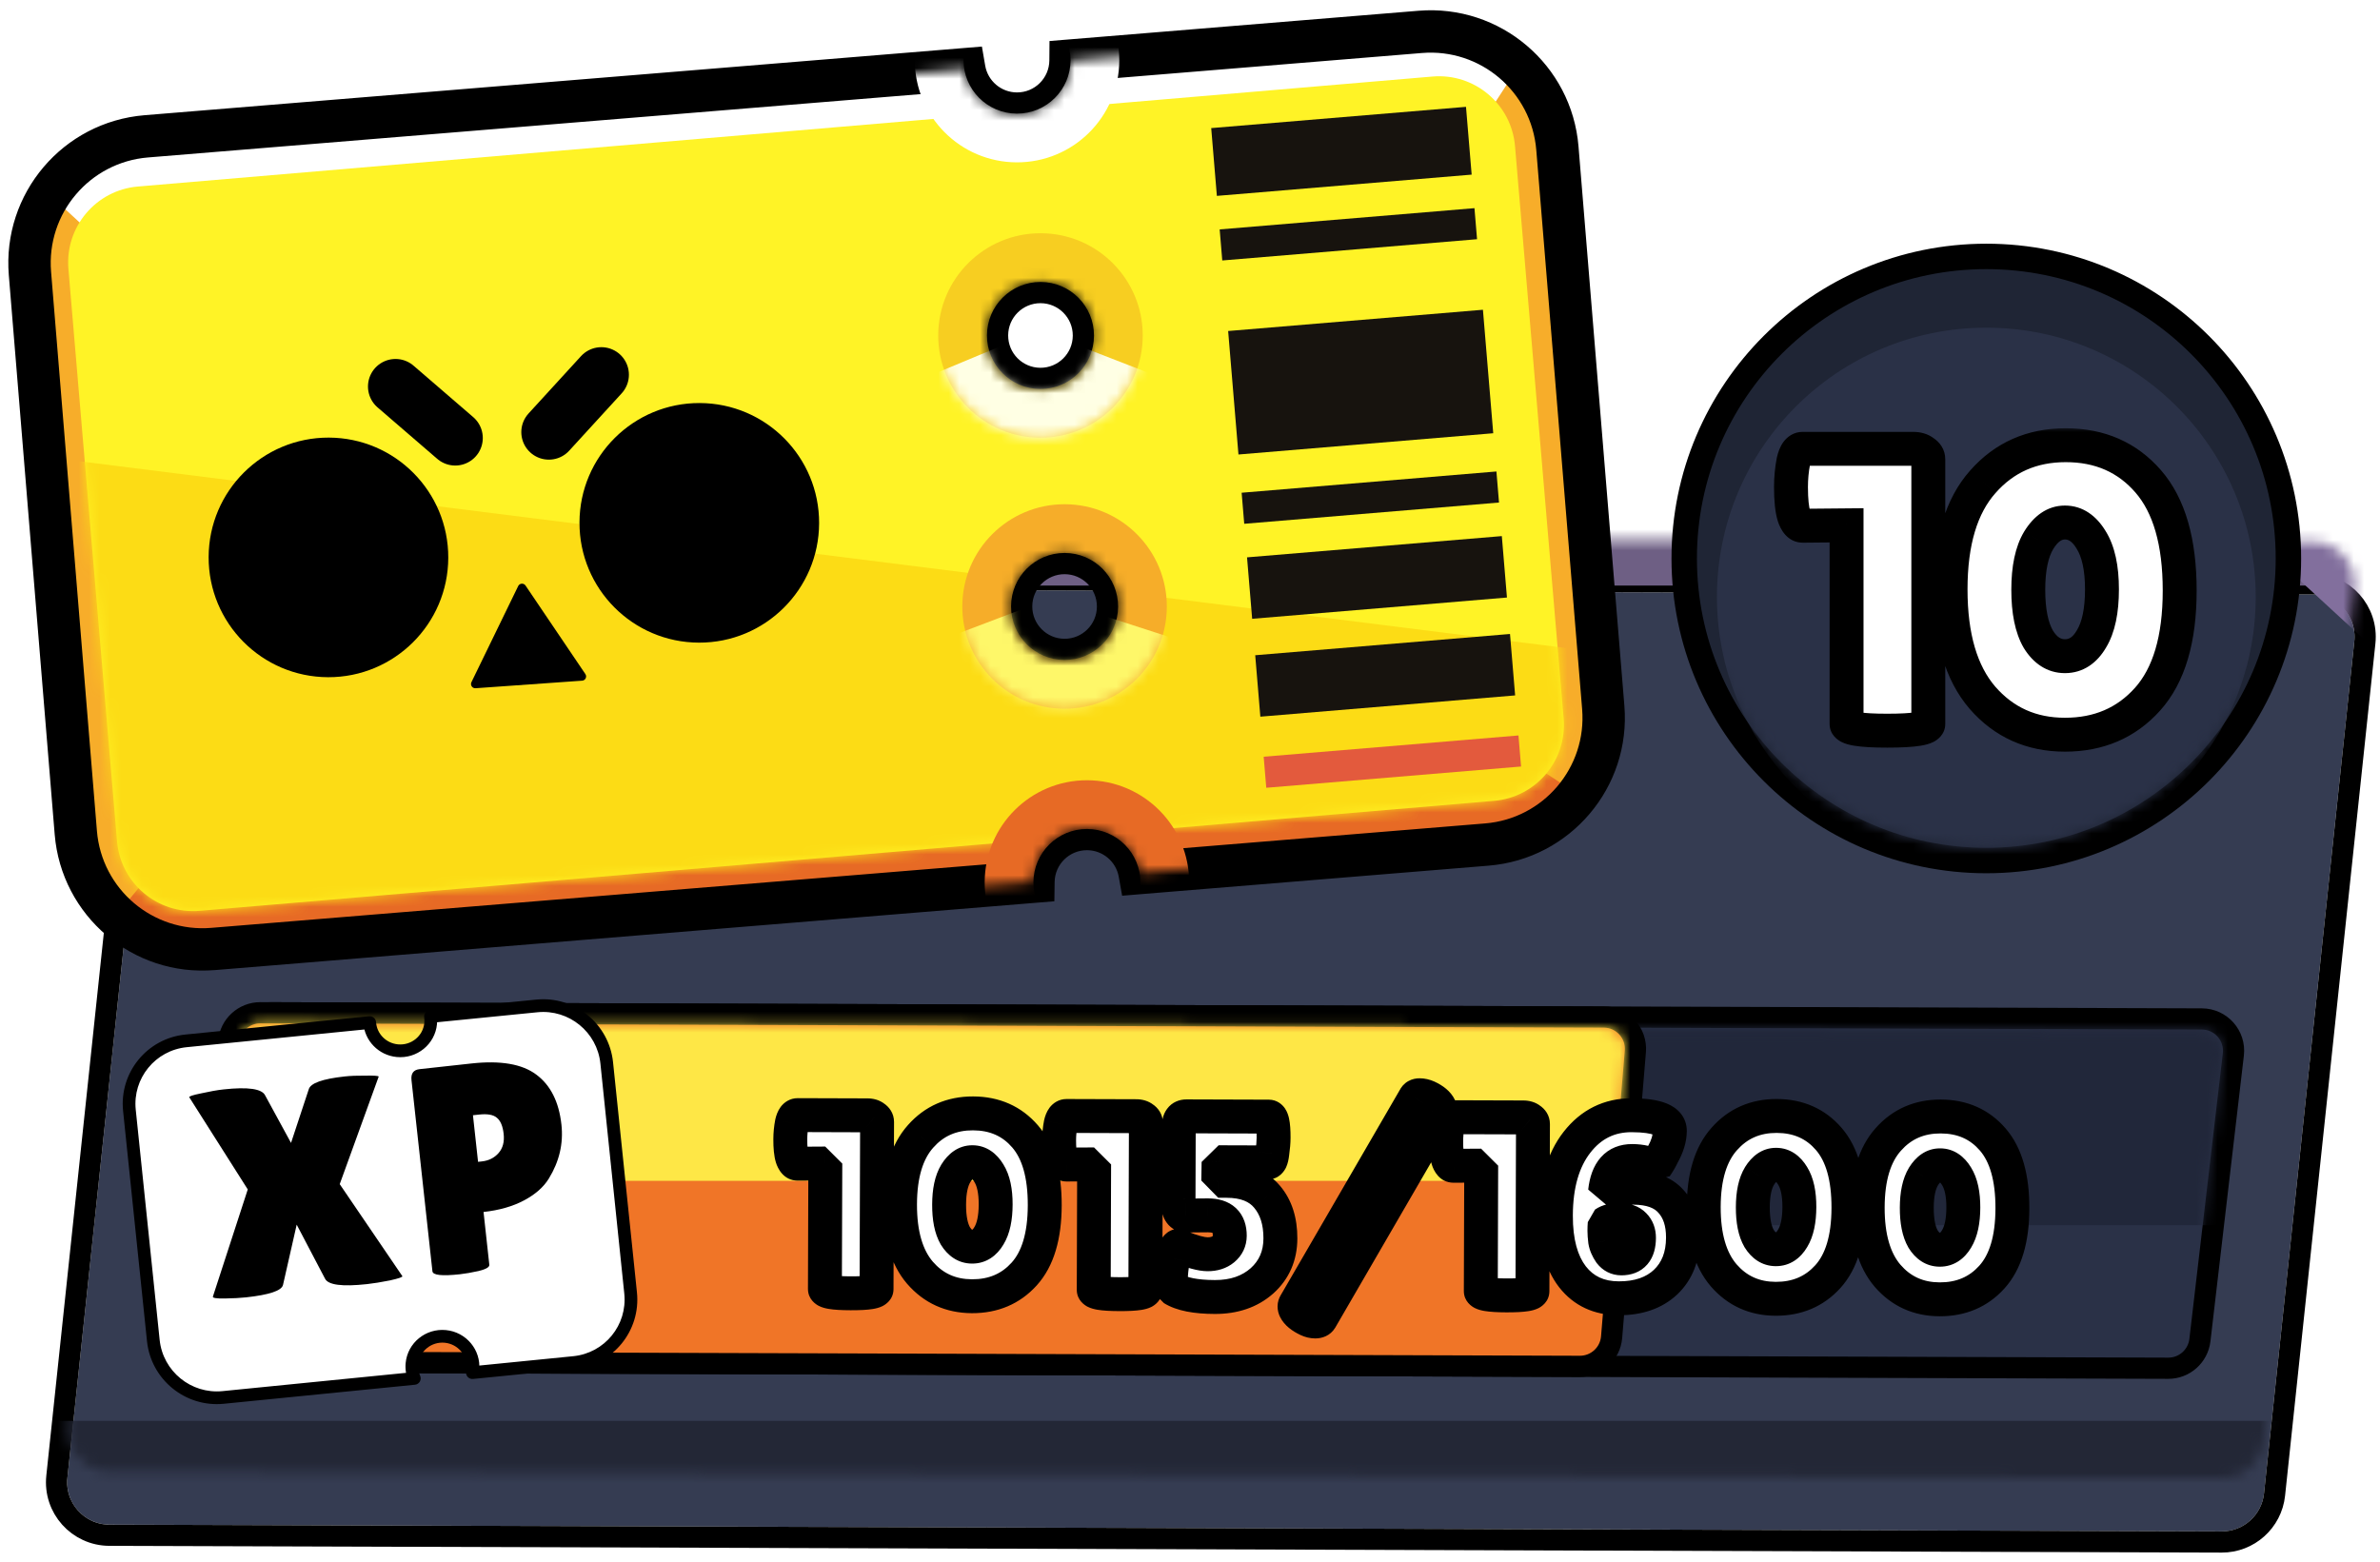 <svg width="227" height="149" viewBox="0 0 227 149" fill="none" xmlns="http://www.w3.org/2000/svg">
<g filter="url(#filter0_d_65_1013)">
<path d="M15.042 54.627C15.261 52.566 17.003 51.004 19.076 51.011L220.543 51.655C222.939 51.663 224.803 53.741 224.55 56.124L215.936 137.413C215.718 139.474 213.975 141.036 211.903 141.03L10.435 140.385C8.039 140.377 6.175 138.299 6.428 135.916L15.042 54.627Z" fill="#353C52"/>
<path d="M19.079 50C16.488 49.992 14.31 51.944 14.037 54.521L5.423 135.809C5.107 138.788 7.437 141.386 10.432 141.396L211.899 142.04C214.49 142.049 216.668 140.096 216.941 137.519L225.556 56.231C225.871 53.252 223.541 50.654 220.546 50.645L19.079 50Z" stroke="black" stroke-width="2.022"/>
</g>
<mask id="mask0_65_1013" style="mask-type:alpha" maskUnits="userSpaceOnUse" x="6" y="51" width="219" height="91">
<path d="M15.042 54.627C15.261 52.566 17.003 51.004 19.076 51.011L220.543 51.655C222.939 51.663 224.803 53.741 224.55 56.124L215.936 137.413C215.718 139.474 213.975 141.036 211.903 141.03L10.435 140.385C8.039 140.377 6.175 138.299 6.428 135.916L15.042 54.627Z" fill="#353C52"/>
</mask>
<g mask="url(#mask0_65_1013)">
<rect x="-6.104" y="25.32" width="245.811" height="30.538" fill="#6E5F84"/>
<rect x="-8.73" y="135.543" width="245.811" height="30.538" fill="#232736"/>
<rect x="210.963" y="47.637" width="21.419" height="22.416" transform="rotate(-47.37 210.963 47.637)" fill="#826F9D"/>
</g>
<path d="M25.839 96.611C24.297 96.606 22.997 97.759 22.818 99.291L19.628 126.546C19.418 128.344 20.82 129.925 22.63 129.93L206.801 130.52C208.343 130.525 209.643 129.372 209.823 127.84L213.012 100.585C213.222 98.787 211.82 97.206 210.01 97.2L25.839 96.611Z" fill="#2A3147" stroke="black" stroke-width="2.022"/>
<mask id="mask1_65_1013" style="mask-type:alpha" maskUnits="userSpaceOnUse" x="20" y="97" width="193" height="33">
<path d="M23.82 99.41C23.94 98.389 24.806 97.62 25.834 97.624L210.005 98.213C211.212 98.217 212.147 99.271 212.007 100.469L208.817 127.725C208.698 128.746 207.831 129.514 206.803 129.511L22.632 128.922C21.425 128.918 20.491 127.864 20.631 126.665L23.82 99.41Z" fill="#212121"/>
</mask>
<g mask="url(#mask1_65_1013)">
<rect x="13.274" y="94.122" width="208.804" height="22.756" fill="#21273A"/>
</g>
<path d="M24.84 96.608C23.259 96.602 21.94 97.813 21.809 99.389L19.543 126.647C19.396 128.411 20.785 129.924 22.555 129.93L150.68 130.34C152.261 130.345 153.581 129.135 153.712 127.559L155.977 100.301C156.124 98.537 154.735 97.023 152.965 97.017L24.84 96.608Z" fill="#F07527" stroke="black" stroke-width="2.022"/>
<mask id="mask2_65_1013" style="mask-type:alpha" maskUnits="userSpaceOnUse" x="20" y="97" width="135" height="33">
<path d="M22.814 99.472C22.902 98.422 23.782 97.615 24.835 97.618L152.96 98.028C154.14 98.032 155.066 99.041 154.968 100.217L152.703 127.475C152.616 128.526 151.736 129.333 150.682 129.329L22.557 128.919C21.377 128.916 20.451 127.906 20.549 126.73L22.814 99.472Z" fill="#FEE746"/>
</mask>
<g mask="url(#mask2_65_1013)">
<rect x="13.275" y="94.12" width="150.934" height="18.523" fill="#FEE746"/>
</g>
<g filter="url(#filter1_d_65_1013)">
<mask id="path-13-outside-1_65_1013" maskUnits="userSpaceOnUse" x="72.95" y="100.727" width="121.083" height="26.387" fill="black">
<rect fill="white" x="72.95" y="100.727" width="121.083" height="26.387"/>
<path d="M83.604 121.349C83.603 121.624 82.778 121.758 81.128 121.753C79.495 121.748 78.678 121.608 78.679 121.333L78.718 109.374L76.098 109.39C75.612 109.388 75.372 108.611 75.377 107.058C75.379 106.525 75.429 106.007 75.528 105.506C75.643 105.005 75.829 104.755 76.088 104.756L82.735 104.777C83.01 104.778 83.228 104.844 83.389 104.974C83.567 105.087 83.655 105.233 83.655 105.411L83.604 121.349ZM92.704 122.033C90.683 122.026 89.028 121.277 87.739 119.785C86.466 118.293 85.834 116.116 85.843 113.254C85.852 110.391 86.506 108.234 87.805 106.783C89.103 105.315 90.771 104.585 92.809 104.591C94.862 104.598 96.518 105.331 97.775 106.791C99.031 108.25 99.655 110.443 99.646 113.37C99.636 116.298 98.983 118.479 97.684 119.914C96.402 121.333 94.742 122.039 92.704 122.033ZM92.745 109.249C92.131 109.247 91.604 109.601 91.165 110.311C90.742 111.005 90.529 111.999 90.525 113.293C90.521 114.587 90.72 115.582 91.122 116.278C91.54 116.959 92.073 117.3 92.719 117.302C93.382 117.305 93.917 116.959 94.324 116.264C94.747 115.57 94.96 114.576 94.964 113.283C94.968 111.989 94.753 110.994 94.319 110.297C93.9 109.6 93.376 109.251 92.745 109.249ZM109.242 121.431C109.242 121.706 108.416 121.84 106.767 121.835C105.133 121.83 104.317 121.69 104.318 121.415L104.356 109.456L101.736 109.472C101.251 109.47 101.011 108.693 101.016 107.14C101.018 106.607 101.068 106.089 101.167 105.588C101.281 105.087 101.468 104.837 101.727 104.838L108.374 104.86C108.649 104.86 108.867 104.926 109.028 105.056C109.206 105.169 109.294 105.315 109.293 105.493L109.242 121.431ZM121.018 104.9C121.325 104.901 121.477 105.573 121.473 106.915C121.471 107.335 121.429 107.837 121.347 108.418C121.28 108.984 121.15 109.267 120.956 109.266L116.225 109.251L116.195 111.022L116.996 111.024C118.726 111.03 120.01 111.535 120.848 112.541C121.702 113.546 122.126 114.874 122.121 116.523C122.116 118.173 121.529 119.521 120.362 120.569C119.194 121.6 117.696 122.113 115.869 122.107C114.041 122.101 112.708 121.838 111.869 121.318C111.74 121.107 111.676 120.784 111.678 120.347C111.679 119.894 111.746 119.264 111.878 118.455C112.01 117.631 112.189 117.219 112.416 117.22C112.432 117.22 112.48 117.252 112.561 117.317C113.708 117.79 114.58 118.027 115.178 118.029C115.793 118.031 116.295 117.871 116.684 117.549C117.089 117.211 117.293 116.783 117.295 116.265C117.299 114.971 116.605 114.322 115.215 114.318L113.128 114.335C112.966 114.367 112.805 114.302 112.644 114.14C112.483 113.961 112.402 113.735 112.403 113.46L112.428 105.867C112.43 105.204 112.673 104.873 113.159 104.875L121.018 104.9ZM134.934 103.125C135.015 102.947 135.169 102.859 135.396 102.86C135.638 102.861 135.889 102.918 136.147 103.032C136.745 103.309 137.132 103.633 137.308 104.006C137.373 104.119 137.405 104.225 137.404 104.322C137.404 104.419 137.388 104.5 137.355 104.564L125.964 124.201C125.866 124.363 125.696 124.443 125.453 124.442C125.211 124.441 124.969 124.384 124.726 124.27C124.113 123.977 123.718 123.652 123.541 123.296C123.493 123.199 123.469 123.102 123.469 123.004C123.469 122.924 123.494 122.843 123.542 122.762L134.934 103.125ZM146.161 121.549C146.16 121.824 145.335 121.959 143.685 121.953C142.052 121.948 141.236 121.808 141.237 121.533L141.275 109.574L138.655 109.59C138.17 109.588 137.93 108.811 137.935 107.259C137.936 106.725 137.986 106.208 138.085 105.707C138.2 105.206 138.387 104.956 138.645 104.956L145.292 104.978C145.567 104.979 145.785 105.044 145.947 105.174C146.124 105.288 146.213 105.433 146.212 105.611L146.161 121.549ZM157.922 109.676C157.276 109.318 156.525 109.137 155.667 109.135C154.163 109.13 153.303 110.098 153.087 112.037C153.929 111.798 154.826 111.679 155.781 111.682C157.414 111.687 158.609 112.12 159.367 112.979C160.14 113.823 160.525 114.98 160.52 116.452C160.514 118.231 159.96 119.644 158.857 120.692C157.754 121.723 156.264 122.236 154.388 122.23C152.512 122.224 151.043 121.54 149.98 120.178C148.917 118.8 148.39 116.85 148.398 114.327C148.407 111.384 149.078 109.057 150.409 107.347C151.757 105.621 153.498 104.761 155.633 104.768C158.059 104.776 159.27 105.273 159.267 106.26C159.265 106.971 159.036 107.73 158.58 108.538C158.418 108.893 158.198 109.272 157.922 109.676ZM156.323 116.463C156.325 115.962 156.173 115.557 155.866 115.248C155.56 114.924 155.092 114.761 154.461 114.759C153.846 114.757 153.377 114.869 153.053 115.094C153.036 115.304 153.027 115.539 153.026 115.797C153.025 116.056 153.049 116.38 153.096 116.768C153.159 117.14 153.32 117.513 153.578 117.885C153.851 118.242 154.207 118.421 154.643 118.422C155.759 118.426 156.319 117.773 156.323 116.463ZM169.36 122.278C167.339 122.272 165.684 121.522 164.395 120.03C163.122 118.538 162.49 116.361 162.499 113.499C162.508 110.636 163.162 108.48 164.46 107.028C165.759 105.561 167.427 104.83 169.465 104.837C171.519 104.843 173.174 105.576 174.431 107.036C175.687 108.495 176.311 110.689 176.302 113.616C176.292 116.543 175.638 118.724 174.34 120.159C173.058 121.578 171.398 122.285 169.36 122.278ZM169.401 109.494C168.787 109.492 168.26 109.846 167.821 110.556C167.398 111.25 167.185 112.244 167.181 113.538C167.177 114.832 167.376 115.827 167.778 116.524C168.196 117.204 168.729 117.546 169.375 117.548C170.039 117.55 170.573 117.204 170.98 116.51C171.403 115.816 171.616 114.822 171.62 113.528C171.624 112.234 171.409 111.239 170.975 110.542C170.556 109.845 170.032 109.496 169.401 109.494ZM184.999 122.328C182.977 122.322 181.322 121.572 180.033 120.08C178.76 118.589 178.128 116.411 178.138 113.549C178.147 110.686 178.801 108.53 180.099 107.078C181.397 105.611 183.065 104.88 185.103 104.887C187.157 104.893 188.812 105.626 190.069 107.086C191.326 108.545 191.95 110.739 191.94 113.666C191.931 116.593 191.277 118.774 189.979 120.209C188.696 121.628 187.036 122.335 184.999 122.328ZM185.04 109.544C184.425 109.542 183.898 109.896 183.46 110.606C183.037 111.3 182.823 112.294 182.819 113.588C182.815 114.882 183.014 115.877 183.416 116.574C183.834 117.254 184.367 117.596 185.014 117.598C185.677 117.6 186.212 117.254 186.618 116.56C187.041 115.866 187.254 114.872 187.259 113.578C187.263 112.284 187.048 111.289 186.613 110.592C186.195 109.895 185.67 109.546 185.04 109.544Z"/>
</mask>
<path d="M83.604 121.349C83.603 121.624 82.778 121.758 81.128 121.753C79.495 121.748 78.678 121.608 78.679 121.333L78.718 109.374L76.098 109.39C75.612 109.388 75.372 108.611 75.377 107.058C75.379 106.525 75.429 106.007 75.528 105.506C75.643 105.005 75.829 104.755 76.088 104.756L82.735 104.777C83.01 104.778 83.228 104.844 83.389 104.974C83.567 105.087 83.655 105.233 83.655 105.411L83.604 121.349ZM92.704 122.033C90.683 122.026 89.028 121.277 87.739 119.785C86.466 118.293 85.834 116.116 85.843 113.254C85.852 110.391 86.506 108.234 87.805 106.783C89.103 105.315 90.771 104.585 92.809 104.591C94.862 104.598 96.518 105.331 97.775 106.791C99.031 108.25 99.655 110.443 99.646 113.37C99.636 116.298 98.983 118.479 97.684 119.914C96.402 121.333 94.742 122.039 92.704 122.033ZM92.745 109.249C92.131 109.247 91.604 109.601 91.165 110.311C90.742 111.005 90.529 111.999 90.525 113.293C90.521 114.587 90.72 115.582 91.122 116.278C91.54 116.959 92.073 117.3 92.719 117.302C93.382 117.305 93.917 116.959 94.324 116.264C94.747 115.57 94.96 114.576 94.964 113.283C94.968 111.989 94.753 110.994 94.319 110.297C93.9 109.6 93.376 109.251 92.745 109.249ZM109.242 121.431C109.242 121.706 108.416 121.84 106.767 121.835C105.133 121.83 104.317 121.69 104.318 121.415L104.356 109.456L101.736 109.472C101.251 109.47 101.011 108.693 101.016 107.14C101.018 106.607 101.068 106.089 101.167 105.588C101.281 105.087 101.468 104.837 101.727 104.838L108.374 104.86C108.649 104.86 108.867 104.926 109.028 105.056C109.206 105.169 109.294 105.315 109.293 105.493L109.242 121.431ZM121.018 104.9C121.325 104.901 121.477 105.573 121.473 106.915C121.471 107.335 121.429 107.837 121.347 108.418C121.28 108.984 121.15 109.267 120.956 109.266L116.225 109.251L116.195 111.022L116.996 111.024C118.726 111.03 120.01 111.535 120.848 112.541C121.702 113.546 122.126 114.874 122.121 116.523C122.116 118.173 121.529 119.521 120.362 120.569C119.194 121.6 117.696 122.113 115.869 122.107C114.041 122.101 112.708 121.838 111.869 121.318C111.74 121.107 111.676 120.784 111.678 120.347C111.679 119.894 111.746 119.264 111.878 118.455C112.01 117.631 112.189 117.219 112.416 117.22C112.432 117.22 112.48 117.252 112.561 117.317C113.708 117.79 114.58 118.027 115.178 118.029C115.793 118.031 116.295 117.871 116.684 117.549C117.089 117.211 117.293 116.783 117.295 116.265C117.299 114.971 116.605 114.322 115.215 114.318L113.128 114.335C112.966 114.367 112.805 114.302 112.644 114.14C112.483 113.961 112.402 113.735 112.403 113.46L112.428 105.867C112.43 105.204 112.673 104.873 113.159 104.875L121.018 104.9ZM134.934 103.125C135.015 102.947 135.169 102.859 135.396 102.86C135.638 102.861 135.889 102.918 136.147 103.032C136.745 103.309 137.132 103.633 137.308 104.006C137.373 104.119 137.405 104.225 137.404 104.322C137.404 104.419 137.388 104.5 137.355 104.564L125.964 124.201C125.866 124.363 125.696 124.443 125.453 124.442C125.211 124.441 124.969 124.384 124.726 124.27C124.113 123.977 123.718 123.652 123.541 123.296C123.493 123.199 123.469 123.102 123.469 123.004C123.469 122.924 123.494 122.843 123.542 122.762L134.934 103.125ZM146.161 121.549C146.16 121.824 145.335 121.959 143.685 121.953C142.052 121.948 141.236 121.808 141.237 121.533L141.275 109.574L138.655 109.59C138.17 109.588 137.93 108.811 137.935 107.259C137.936 106.725 137.986 106.208 138.085 105.707C138.2 105.206 138.387 104.956 138.645 104.956L145.292 104.978C145.567 104.979 145.785 105.044 145.947 105.174C146.124 105.288 146.213 105.433 146.212 105.611L146.161 121.549ZM157.922 109.676C157.276 109.318 156.525 109.137 155.667 109.135C154.163 109.13 153.303 110.098 153.087 112.037C153.929 111.798 154.826 111.679 155.781 111.682C157.414 111.687 158.609 112.12 159.367 112.979C160.14 113.823 160.525 114.98 160.52 116.452C160.514 118.231 159.96 119.644 158.857 120.692C157.754 121.723 156.264 122.236 154.388 122.23C152.512 122.224 151.043 121.54 149.98 120.178C148.917 118.8 148.39 116.85 148.398 114.327C148.407 111.384 149.078 109.057 150.409 107.347C151.757 105.621 153.498 104.761 155.633 104.768C158.059 104.776 159.27 105.273 159.267 106.26C159.265 106.971 159.036 107.73 158.58 108.538C158.418 108.893 158.198 109.272 157.922 109.676ZM156.323 116.463C156.325 115.962 156.173 115.557 155.866 115.248C155.56 114.924 155.092 114.761 154.461 114.759C153.846 114.757 153.377 114.869 153.053 115.094C153.036 115.304 153.027 115.539 153.026 115.797C153.025 116.056 153.049 116.38 153.096 116.768C153.159 117.14 153.32 117.513 153.578 117.885C153.851 118.242 154.207 118.421 154.643 118.422C155.759 118.426 156.319 117.773 156.323 116.463ZM169.36 122.278C167.339 122.272 165.684 121.522 164.395 120.03C163.122 118.538 162.49 116.361 162.499 113.499C162.508 110.636 163.162 108.48 164.46 107.028C165.759 105.561 167.427 104.83 169.465 104.837C171.519 104.843 173.174 105.576 174.431 107.036C175.687 108.495 176.311 110.689 176.302 113.616C176.292 116.543 175.638 118.724 174.34 120.159C173.058 121.578 171.398 122.285 169.36 122.278ZM169.401 109.494C168.787 109.492 168.26 109.846 167.821 110.556C167.398 111.25 167.185 112.244 167.181 113.538C167.177 114.832 167.376 115.827 167.778 116.524C168.196 117.204 168.729 117.546 169.375 117.548C170.039 117.55 170.573 117.204 170.98 116.51C171.403 115.816 171.616 114.822 171.62 113.528C171.624 112.234 171.409 111.239 170.975 110.542C170.556 109.845 170.032 109.496 169.401 109.494ZM184.999 122.328C182.977 122.322 181.322 121.572 180.033 120.08C178.76 118.589 178.128 116.411 178.138 113.549C178.147 110.686 178.801 108.53 180.099 107.078C181.397 105.611 183.065 104.88 185.103 104.887C187.157 104.893 188.812 105.626 190.069 107.086C191.326 108.545 191.95 110.739 191.94 113.666C191.931 116.593 191.277 118.774 189.979 120.209C188.696 121.628 187.036 122.335 184.999 122.328ZM185.04 109.544C184.425 109.542 183.898 109.896 183.46 110.606C183.037 111.3 182.823 112.294 182.819 113.588C182.815 114.882 183.014 115.877 183.416 116.574C183.834 117.254 184.367 117.596 185.014 117.598C185.677 117.6 186.212 117.254 186.618 116.56C187.041 115.866 187.254 114.872 187.259 113.578C187.263 112.284 187.048 111.289 186.613 110.592C186.195 109.895 185.67 109.546 185.04 109.544Z" fill="white"/>
<path d="M78.718 109.374L80.335 109.379L78.708 107.756L78.718 109.374ZM76.098 109.39L76.092 111.007L76.107 111.007L76.098 109.39ZM75.528 105.506L73.951 105.145L73.941 105.194L75.528 105.506ZM83.389 104.974L82.375 106.233L82.517 106.335L83.389 104.974ZM81.986 121.343C81.988 120.934 82.155 120.604 82.34 120.389C82.504 120.199 82.669 120.11 82.73 120.08C82.844 120.023 82.877 120.035 82.723 120.06C82.447 120.105 81.937 120.138 81.133 120.136L81.123 123.37C81.969 123.373 82.696 123.342 83.245 123.252C83.503 123.21 83.847 123.136 84.167 122.977C84.424 122.85 85.218 122.377 85.221 121.354L81.986 121.343ZM81.133 120.136C80.338 120.133 79.835 120.097 79.564 120.05C79.413 120.024 79.45 120.014 79.565 120.073C79.627 120.104 79.792 120.195 79.954 120.387C80.137 120.604 80.298 120.933 80.296 121.338L77.062 121.328C77.059 122.343 77.837 122.822 78.098 122.955C78.418 123.118 78.76 123.194 79.017 123.238C79.563 123.332 80.285 123.368 81.123 123.37L81.133 120.136ZM80.296 121.338L80.335 109.379L77.1 109.369L77.062 121.328L80.296 121.338ZM78.708 107.756L76.088 107.772L76.107 111.007L78.727 110.991L78.708 107.756ZM76.103 107.772C76.265 107.773 76.438 107.807 76.604 107.884C76.767 107.959 76.885 108.057 76.963 108.141C77.103 108.291 77.121 108.401 77.099 108.328C77.081 108.27 77.051 108.142 77.028 107.915C77.006 107.694 76.993 107.413 76.995 107.064L73.76 107.053C73.757 107.873 73.814 108.654 74.008 109.283C74.175 109.822 74.715 111.002 76.092 111.007L76.103 107.772ZM76.995 107.064C76.996 106.628 77.037 106.214 77.115 105.819L73.941 105.194C73.822 105.801 73.762 106.421 73.76 107.053L76.995 107.064ZM77.104 105.868C77.14 105.712 77.151 105.776 77.05 105.911C76.99 105.991 76.878 106.113 76.697 106.214C76.507 106.321 76.293 106.374 76.083 106.373L76.093 103.139C75.344 103.137 74.787 103.535 74.458 103.975C74.171 104.361 74.031 104.799 73.951 105.145L77.104 105.868ZM76.083 106.373L82.73 106.395L82.74 103.16L76.093 103.139L76.083 106.373ZM82.73 106.395C82.758 106.395 82.581 106.399 82.375 106.233L84.403 103.714C83.875 103.288 83.262 103.162 82.74 103.16L82.73 106.395ZM82.517 106.335C82.446 106.29 82.316 106.189 82.206 106.007C82.089 105.815 82.037 105.601 82.037 105.406L85.272 105.416C85.275 104.576 84.805 103.96 84.262 103.612L82.517 106.335ZM82.037 105.406L81.986 121.343L85.221 121.354L85.272 105.416L82.037 105.406ZM87.739 119.785L86.508 120.835L86.515 120.842L87.739 119.785ZM87.805 106.783L89.01 107.861L89.016 107.855L87.805 106.783ZM97.775 106.791L96.549 107.846L97.775 106.791ZM97.684 119.914L96.485 118.829L96.484 118.83L97.684 119.914ZM91.165 110.311L89.789 109.461L89.784 109.47L91.165 110.311ZM91.122 116.278L89.721 117.087L89.744 117.125L91.122 116.278ZM94.324 116.264L92.943 115.423L92.928 115.447L94.324 116.264ZM94.319 110.297L92.932 111.129L92.946 111.152L94.319 110.297ZM92.71 120.416C91.143 120.411 89.937 119.855 88.962 118.728L86.515 120.842C88.119 122.699 90.223 123.642 92.699 123.65L92.71 120.416ZM88.969 118.735C88.04 117.647 87.452 115.908 87.46 113.259L84.226 113.248C84.216 116.324 84.891 118.939 86.508 120.835L88.969 118.735ZM87.46 113.259C87.469 110.61 88.076 108.905 89.01 107.861L86.599 105.705C84.936 107.563 84.236 110.172 84.226 113.248L87.46 113.259ZM89.016 107.855C89.992 106.751 91.21 106.203 92.803 106.209L92.814 102.974C90.332 102.966 88.214 103.88 86.593 105.711L89.016 107.855ZM92.803 106.209C94.424 106.214 95.621 106.768 96.549 107.846L99 105.735C97.415 103.894 95.301 102.982 92.814 102.974L92.803 106.209ZM96.549 107.846C97.449 108.89 98.037 110.633 98.028 113.365L101.263 113.376C101.273 110.254 100.614 107.61 99 105.735L96.549 107.846ZM98.028 113.365C98.02 116.092 97.407 117.81 96.485 118.829L98.883 120.999C100.558 119.148 101.253 116.504 101.263 113.376L98.028 113.365ZM96.484 118.83C95.532 119.884 94.322 120.421 92.71 120.416L92.699 123.65C95.162 123.658 97.272 122.782 98.884 120.998L96.484 118.83ZM92.75 107.632C91.38 107.627 90.406 108.464 89.789 109.461L92.541 111.161C92.676 110.943 92.769 110.87 92.792 110.855C92.8 110.849 92.795 110.854 92.778 110.859C92.76 110.865 92.745 110.866 92.74 110.866L92.75 107.632ZM89.784 109.47C89.142 110.524 88.912 111.857 88.908 113.288L92.142 113.298C92.146 112.141 92.343 111.487 92.546 111.152L89.784 109.47ZM88.908 113.288C88.903 114.71 89.114 116.036 89.721 117.087L92.522 115.47C92.325 115.128 92.138 114.463 92.142 113.298L88.908 113.288ZM89.744 117.125C90.376 118.154 91.371 118.915 92.714 118.92L92.725 115.685C92.706 115.685 92.703 115.683 92.708 115.685C92.713 115.686 92.714 115.688 92.707 115.683C92.693 115.674 92.614 115.617 92.499 115.432L89.744 117.125ZM92.714 118.92C94.084 118.924 95.095 118.148 95.719 117.082L92.928 115.447C92.82 115.632 92.746 115.682 92.739 115.687C92.736 115.689 92.74 115.686 92.746 115.684C92.753 115.683 92.748 115.685 92.725 115.685L92.714 118.92ZM95.705 117.106C96.347 116.052 96.577 114.718 96.581 113.288L93.347 113.278C93.343 114.435 93.146 115.089 92.943 115.423L95.705 117.106ZM96.581 113.288C96.586 111.85 96.354 110.505 95.691 109.441L92.946 111.152C93.152 111.482 93.351 112.128 93.347 113.278L96.581 113.288ZM95.705 109.465C95.092 108.442 94.112 107.636 92.75 107.632L92.74 110.866C92.747 110.866 92.741 110.867 92.728 110.863C92.715 110.859 92.71 110.855 92.715 110.858C92.729 110.867 92.812 110.929 92.932 111.129L95.705 109.465ZM104.356 109.456L105.974 109.461L104.347 107.839L104.356 109.456ZM101.736 109.472L101.731 111.089L101.746 111.089L101.736 109.472ZM101.167 105.588L99.59 105.227L99.58 105.276L101.167 105.588ZM109.028 105.056L108.014 106.315L108.155 106.417L109.028 105.056ZM107.625 121.426C107.627 121.016 107.793 120.686 107.979 120.471C108.143 120.281 108.308 120.192 108.369 120.162C108.482 120.105 108.516 120.117 108.362 120.142C108.086 120.187 107.576 120.221 106.772 120.218L106.762 123.452C107.607 123.455 108.335 123.424 108.884 123.334C109.142 123.292 109.486 123.218 109.806 123.059C110.063 122.932 110.856 122.459 110.86 121.436L107.625 121.426ZM106.772 120.218C105.976 120.215 105.474 120.179 105.203 120.132C105.052 120.106 105.089 120.096 105.204 120.155C105.266 120.186 105.431 120.277 105.592 120.469C105.775 120.686 105.937 121.015 105.935 121.42L102.701 121.41C102.698 122.425 103.476 122.904 103.737 123.037C104.056 123.2 104.399 123.276 104.656 123.32C105.202 123.414 105.924 123.45 106.762 123.452L106.772 120.218ZM105.935 121.42L105.974 109.461L102.739 109.451L102.701 121.41L105.935 121.42ZM104.347 107.839L101.727 107.854L101.746 111.089L104.366 111.073L104.347 107.839ZM101.742 107.854C101.904 107.855 102.077 107.889 102.243 107.966C102.406 108.041 102.524 108.139 102.602 108.223C102.742 108.373 102.76 108.483 102.738 108.41C102.72 108.352 102.69 108.224 102.667 107.997C102.645 107.776 102.632 107.495 102.633 107.146L99.399 107.135C99.396 107.955 99.453 108.737 99.647 109.365C99.814 109.904 100.354 111.084 101.731 111.089L101.742 107.854ZM102.633 107.146C102.635 106.711 102.676 106.296 102.753 105.901L99.58 105.276C99.46 105.883 99.401 106.503 99.399 107.135L102.633 107.146ZM102.743 105.95C102.779 105.795 102.79 105.858 102.689 105.993C102.629 106.073 102.517 106.195 102.336 106.296C102.145 106.403 101.931 106.456 101.722 106.455L101.732 103.221C100.983 103.219 100.426 103.617 100.097 104.057C99.809 104.443 99.669 104.881 99.59 105.227L102.743 105.95ZM101.722 106.455L108.369 106.477L108.379 103.242L101.732 103.221L101.722 106.455ZM108.369 106.477C108.397 106.477 108.22 106.481 108.014 106.315L110.042 103.796C109.513 103.37 108.9 103.244 108.379 103.242L108.369 106.477ZM108.155 106.417C108.085 106.372 107.955 106.271 107.845 106.089C107.728 105.897 107.676 105.683 107.676 105.488L110.911 105.498C110.913 104.658 110.443 104.042 109.901 103.694L108.155 106.417ZM107.676 105.488L107.625 121.426L110.86 121.436L110.911 105.498L107.676 105.488ZM121.347 108.418L119.745 108.191L119.74 108.23L121.347 108.418ZM116.225 109.251L116.231 107.634L114.608 109.224L116.225 109.251ZM116.195 111.022L114.578 110.995L116.19 112.639L116.195 111.022ZM120.848 112.541L119.606 113.576L119.616 113.588L120.848 112.541ZM120.362 120.569L121.432 121.781L121.441 121.773L120.362 120.569ZM111.869 121.318L110.489 122.161L111.017 122.692L111.869 121.318ZM111.878 118.455L113.474 118.716L113.475 118.711L111.878 118.455ZM112.561 117.317L111.547 118.577L111.945 118.813L112.561 117.317ZM116.684 117.549L117.715 118.795L117.72 118.791L116.684 117.549ZM115.215 114.318L115.22 112.701L115.201 112.701L115.215 114.318ZM113.128 114.335L113.115 112.718L112.816 112.749L113.128 114.335ZM112.644 114.14L111.444 115.224L111.497 115.28L112.644 114.14ZM121.013 106.517C120.739 106.516 120.48 106.436 120.266 106.301C120.065 106.175 119.946 106.029 119.883 105.938C119.773 105.776 119.765 105.673 119.785 105.76C119.819 105.913 119.858 106.268 119.855 106.91L123.09 106.92C123.092 106.219 123.057 105.567 122.94 105.049C122.884 104.8 122.78 104.445 122.555 104.115C122.306 103.749 121.799 103.285 121.023 103.283L121.013 106.517ZM119.855 106.91C119.854 107.233 119.821 107.656 119.745 108.191L122.948 108.646C123.037 108.017 123.088 107.438 123.09 106.92L119.855 106.91ZM119.74 108.23C119.713 108.459 119.688 108.47 119.73 108.378C119.754 108.326 119.837 108.16 120.028 107.993C120.249 107.801 120.575 107.648 120.961 107.649L120.951 110.883C122.014 110.887 122.514 110.066 122.668 109.732C122.84 109.357 122.913 108.943 122.953 108.607L119.74 108.23ZM120.961 107.649L116.231 107.634L116.22 110.868L120.951 110.883L120.961 107.649ZM114.608 109.224L114.578 110.995L117.812 111.049L117.842 109.278L114.608 109.224ZM116.19 112.639L116.991 112.642L117.001 109.407L116.201 109.405L116.19 112.639ZM116.991 112.642C118.407 112.646 119.166 113.048 119.606 113.576L122.091 111.506C120.855 110.023 119.045 109.414 117.001 109.407L116.991 112.642ZM119.616 113.588C120.162 114.231 120.508 115.154 120.504 116.518L123.738 116.528C123.745 114.593 123.242 112.861 122.081 111.494L119.616 113.588ZM120.504 116.518C120.5 117.737 120.089 118.64 119.282 119.365L121.441 121.773C122.969 120.402 123.732 118.609 123.738 116.528L120.504 116.518ZM119.291 119.357C118.47 120.081 117.378 120.494 115.874 120.49L115.864 123.724C118.015 123.731 119.917 123.119 121.432 121.781L119.291 119.357ZM115.874 120.49C114.129 120.484 113.169 120.221 112.721 119.943L111.017 122.692C112.247 123.455 113.954 123.718 115.864 123.724L115.874 120.49ZM113.249 120.475C113.281 120.528 113.298 120.57 113.306 120.591C113.314 120.612 113.314 120.618 113.311 120.605C113.309 120.592 113.304 120.565 113.301 120.521C113.297 120.478 113.295 120.422 113.295 120.352L110.061 120.342C110.059 120.878 110.125 121.566 110.489 122.161L113.249 120.475ZM113.295 120.352C113.296 120.027 113.347 119.496 113.474 118.716L110.282 118.195C110.145 119.032 110.062 119.761 110.061 120.342L113.295 120.352ZM113.475 118.711C113.502 118.538 113.53 118.406 113.554 118.309C113.58 118.208 113.596 118.17 113.594 118.174C113.593 118.177 113.581 118.204 113.556 118.244C113.532 118.284 113.484 118.353 113.406 118.433C113.24 118.601 112.9 118.839 112.41 118.837L112.421 115.603C111.818 115.601 111.371 115.89 111.103 116.161C110.857 116.41 110.713 116.688 110.628 116.883C110.457 117.278 110.354 117.747 110.281 118.2L113.475 118.711ZM112.41 118.837C112.168 118.836 111.984 118.78 111.907 118.754C111.815 118.723 111.745 118.69 111.706 118.67C111.629 118.632 111.577 118.597 111.563 118.587C111.529 118.565 111.519 118.555 111.547 118.577L113.575 116.058C113.522 116.015 113.447 115.956 113.365 115.902C113.327 115.876 113.254 115.829 113.162 115.782C113.141 115.771 112.837 115.604 112.421 115.603L112.41 118.837ZM111.945 118.813C113.122 119.298 114.241 119.643 115.173 119.646L115.184 116.412C114.919 116.411 114.293 116.282 113.177 115.822L111.945 118.813ZM115.173 119.646C116.081 119.649 116.975 119.407 117.715 118.795L115.653 116.303C115.614 116.335 115.505 116.413 115.184 116.412L115.173 119.646ZM117.72 118.791C118.484 118.153 118.909 117.277 118.912 116.27L115.677 116.26C115.677 116.272 115.677 116.28 115.676 116.286C115.676 116.291 115.675 116.293 115.675 116.294C115.675 116.294 115.675 116.292 115.676 116.289C115.677 116.286 115.679 116.283 115.68 116.28C115.684 116.272 115.686 116.269 115.684 116.272C115.682 116.275 115.671 116.288 115.648 116.307L117.72 118.791ZM118.912 116.27C118.915 115.343 118.663 114.358 117.883 113.627C117.125 112.918 116.137 112.704 115.22 112.701L115.209 115.935C115.683 115.937 115.737 116.049 115.672 115.989C115.641 115.959 115.636 115.936 115.643 115.956C115.653 115.986 115.678 116.077 115.677 116.26L118.912 116.27ZM115.201 112.701L113.115 112.718L113.142 115.953L115.228 115.935L115.201 112.701ZM112.816 112.749C113.061 112.701 113.298 112.733 113.491 112.811C113.666 112.882 113.763 112.972 113.791 113L111.497 115.28C111.878 115.664 112.557 116.096 113.44 115.922L112.816 112.749ZM113.844 113.056C113.906 113.125 113.956 113.209 113.988 113.297C114.017 113.382 114.021 113.443 114.021 113.465L110.786 113.455C110.784 114.07 110.974 114.704 111.444 115.224L113.844 113.056ZM114.021 113.465L114.045 105.872L110.81 105.862L110.786 113.455L114.021 113.465ZM114.045 105.872C114.045 105.69 114.087 105.846 113.914 106.081C113.815 106.215 113.674 106.334 113.506 106.41C113.346 106.482 113.215 106.492 113.153 106.492L113.164 103.258C112.511 103.256 111.795 103.503 111.31 104.163C110.894 104.728 110.812 105.381 110.81 105.862L114.045 105.872ZM113.153 106.492L121.013 106.517L121.023 103.283L113.164 103.258L113.153 106.492ZM134.934 103.125L136.333 103.937L136.404 103.799L134.934 103.125ZM136.147 103.032L136.827 101.565L136.8 101.552L136.147 103.032ZM137.308 104.006L135.847 104.699L135.902 104.804L137.308 104.006ZM137.355 104.564L138.754 105.376L138.799 105.292L137.355 104.564ZM125.964 124.201L127.348 125.038L127.363 125.013L125.964 124.201ZM124.726 124.27L124.029 125.729L124.038 125.733L124.726 124.27ZM123.541 123.296L122.092 124.014L123.541 123.296ZM123.542 122.762L124.927 123.599L124.941 123.574L123.542 122.762ZM136.404 103.799C136.319 103.984 136.16 104.187 135.916 104.328C135.687 104.459 135.485 104.477 135.391 104.477L135.401 101.243C135.08 101.242 134.687 101.303 134.305 101.523C133.906 101.752 133.63 102.089 133.464 102.451L136.404 103.799ZM135.391 104.477C135.376 104.477 135.407 104.473 135.494 104.512L136.8 101.552C136.371 101.363 135.9 101.244 135.401 101.243L135.391 104.477ZM135.467 104.499C135.673 104.595 135.789 104.674 135.846 104.722C135.901 104.768 135.878 104.765 135.847 104.699L138.77 103.313C138.359 102.447 137.575 101.911 136.827 101.565L135.467 104.499ZM135.902 104.804C135.873 104.754 135.786 104.581 135.787 104.317L139.022 104.327C139.023 103.868 138.872 103.485 138.715 103.208L135.902 104.804ZM135.787 104.317C135.787 104.244 135.799 104.059 135.911 103.836L138.799 105.292C138.977 104.94 139.021 104.593 139.022 104.327L135.787 104.317ZM135.956 103.753L124.565 123.39L127.363 125.013L138.754 105.376L135.956 103.753ZM124.58 123.365C124.695 123.174 124.869 123.016 125.072 122.92C125.258 122.832 125.407 122.825 125.459 122.825L125.448 126.059C126.073 126.061 126.871 125.826 127.348 125.038L124.58 123.365ZM125.459 122.825C125.464 122.825 125.466 122.826 125.462 122.825C125.458 122.824 125.442 122.82 125.415 122.807L124.038 125.733C124.471 125.937 124.946 126.058 125.448 126.059L125.459 122.825ZM125.423 122.811C125.198 122.703 125.066 122.614 124.996 122.557C124.927 122.5 124.952 122.501 124.99 122.577L122.092 124.014C122.509 124.855 123.299 125.38 124.029 125.729L125.423 122.811ZM124.99 122.577C125.04 122.678 125.087 122.827 125.086 123.01L121.852 122.999C121.851 123.376 121.946 123.719 122.092 124.014L124.99 122.577ZM125.086 123.01C125.085 123.268 125.004 123.471 124.927 123.599L122.158 121.926C121.984 122.215 121.853 122.58 121.852 122.999L125.086 123.01ZM124.941 123.574L136.333 103.937L133.535 102.314L122.144 121.951L124.941 123.574ZM141.275 109.574L142.892 109.579L141.265 107.957L141.275 109.574ZM138.655 109.59L138.65 111.207L138.665 111.207L138.655 109.59ZM138.085 105.707L136.509 105.345L136.498 105.394L138.085 105.707ZM145.947 105.174L144.932 106.433L145.074 106.535L145.947 105.174ZM144.544 121.544C144.545 121.134 144.712 120.804 144.897 120.589C145.061 120.399 145.226 120.31 145.287 120.28C145.401 120.224 145.435 120.235 145.281 120.26C145.004 120.305 144.494 120.339 143.69 120.336L143.68 123.571C144.526 123.573 145.253 123.542 145.802 123.452C146.061 123.41 146.404 123.336 146.724 123.178C146.982 123.05 147.775 122.578 147.778 121.554L144.544 121.544ZM143.69 120.336C142.895 120.334 142.392 120.297 142.122 120.25C141.97 120.224 142.007 120.214 142.123 120.273C142.185 120.304 142.349 120.396 142.511 120.587C142.694 120.804 142.855 121.133 142.854 121.538L139.619 121.528C139.616 122.543 140.394 123.022 140.656 123.155C140.975 123.318 141.318 123.394 141.575 123.438C142.12 123.532 142.842 123.568 143.68 123.571L143.69 120.336ZM142.854 121.538L142.892 109.579L139.658 109.569L139.619 121.528L142.854 121.538ZM141.265 107.957L138.645 107.973L138.665 111.207L141.285 111.191L141.265 107.957ZM138.66 107.973C138.822 107.973 138.995 108.008 139.162 108.084C139.324 108.159 139.442 108.257 139.52 108.341C139.66 108.491 139.679 108.601 139.656 108.528C139.638 108.471 139.609 108.342 139.586 108.115C139.564 107.894 139.551 107.613 139.552 107.264L136.317 107.253C136.315 108.073 136.372 108.855 136.566 109.483C136.732 110.022 137.272 111.203 138.65 111.207L138.66 107.973ZM139.552 107.264C139.553 106.829 139.594 106.414 139.672 106.019L136.498 105.394C136.379 106.001 136.319 106.621 136.317 107.253L139.552 107.264ZM139.661 106.068C139.697 105.913 139.708 105.976 139.607 106.111C139.547 106.191 139.436 106.313 139.254 106.414C139.064 106.521 138.85 106.574 138.64 106.574L138.651 103.339C137.901 103.337 137.344 103.735 137.016 104.176C136.728 104.561 136.588 105 136.509 105.345L139.661 106.068ZM138.64 106.574L145.287 106.595L145.297 103.36L138.651 103.339L138.64 106.574ZM145.287 106.595C145.315 106.595 145.138 106.599 144.932 106.433L146.961 103.914C146.432 103.488 145.819 103.362 145.297 103.36L145.287 106.595ZM145.074 106.535C145.003 106.49 144.874 106.389 144.763 106.207C144.646 106.015 144.594 105.801 144.595 105.606L147.829 105.616C147.832 104.776 147.362 104.16 146.819 103.812L145.074 106.535ZM144.595 105.606L144.544 121.544L147.778 121.554L147.829 105.616L144.595 105.606ZM157.922 109.676L157.138 111.09L159.256 110.589L157.922 109.676ZM153.087 112.037L151.48 111.858L153.53 113.593L153.087 112.037ZM159.367 112.979L158.153 114.049L158.175 114.073L159.367 112.979ZM158.857 120.692L159.961 121.873L159.971 121.865L158.857 120.692ZM149.98 120.178L148.699 121.166L148.705 121.173L149.98 120.178ZM150.409 107.347L149.134 106.352L149.133 106.353L150.409 107.347ZM158.58 108.538L157.172 107.743L157.11 107.864L158.58 108.538ZM155.866 115.248L154.69 116.359L154.719 116.388L155.866 115.248ZM153.053 115.094L152.13 113.766L151.441 114.965L153.053 115.094ZM153.096 116.768L151.491 116.963L151.502 117.04L153.096 116.768ZM153.578 117.885L152.247 118.805L152.295 118.87L153.578 117.885ZM158.706 108.261C157.786 107.751 156.758 107.521 155.673 107.518L155.662 110.752C156.291 110.754 156.766 110.884 157.138 111.09L158.706 108.261ZM155.673 107.518C154.54 107.514 153.475 107.895 152.686 108.782C151.947 109.614 151.607 110.715 151.48 111.858L154.694 112.217C154.783 111.42 154.982 111.068 155.103 110.931C155.174 110.851 155.291 110.751 155.662 110.752L155.673 107.518ZM153.53 113.593C154.213 113.398 154.959 113.297 155.775 113.299L155.786 110.065C154.694 110.062 153.644 110.197 152.644 110.482L153.53 113.593ZM155.775 113.299C157.149 113.304 157.814 113.663 158.153 114.049L160.58 111.91C159.405 110.576 157.679 110.071 155.786 110.065L155.775 113.299ZM158.175 114.073C158.602 114.538 158.907 115.262 158.903 116.447L162.137 116.457C162.143 114.699 161.679 113.107 160.559 111.886L158.175 114.073ZM158.903 116.447C158.898 117.865 158.472 118.827 157.743 119.519L159.971 121.865C161.448 120.461 162.13 118.596 162.137 116.457L158.903 116.447ZM157.752 119.511C157.019 120.197 155.962 120.618 154.394 120.613L154.383 123.847C156.566 123.854 158.489 123.25 159.961 121.873L157.752 119.511ZM154.394 120.613C152.965 120.608 151.984 120.117 151.255 119.183L148.705 121.173C150.102 122.963 152.06 123.84 154.383 123.847L154.394 120.613ZM151.26 119.191C150.496 118.2 150.007 116.652 150.015 114.332L146.78 114.322C146.772 117.048 147.338 119.401 148.699 121.166L151.26 119.191ZM150.015 114.332C150.024 111.62 150.641 109.682 151.685 108.341L149.133 106.353C147.514 108.432 146.791 111.147 146.78 114.322L150.015 114.332ZM151.684 108.342C152.733 106.998 154.008 106.38 155.628 106.385L155.638 103.151C152.989 103.142 150.781 104.244 149.134 106.352L151.684 108.342ZM155.628 106.385C156.779 106.389 157.435 106.515 157.747 106.643C157.888 106.701 157.858 106.719 157.788 106.633C157.695 106.519 157.649 106.369 157.65 106.254L160.884 106.265C160.886 105.657 160.691 105.075 160.296 104.59C159.923 104.133 159.44 103.841 158.975 103.651C158.075 103.281 156.913 103.155 155.638 103.151L155.628 106.385ZM157.65 106.254C157.649 106.618 157.531 107.106 157.172 107.743L159.989 109.332C160.54 108.355 160.881 107.324 160.884 106.265L157.65 106.254ZM157.11 107.864C156.994 108.118 156.824 108.417 156.587 108.762L159.256 110.589C159.572 110.128 159.841 109.668 160.05 109.212L157.11 107.864ZM157.94 116.468C157.943 115.609 157.669 114.768 157.013 114.109L154.719 116.388C154.718 116.387 154.713 116.381 154.707 116.373C154.701 116.364 154.698 116.356 154.697 116.353C154.694 116.345 154.706 116.373 154.706 116.458L157.94 116.468ZM157.042 114.138C156.324 113.377 155.353 113.144 154.466 113.142L154.456 116.376C154.638 116.377 154.727 116.401 154.753 116.41C154.77 116.416 154.734 116.405 154.69 116.359L157.042 114.138ZM154.466 113.142C153.691 113.139 152.839 113.273 152.13 113.766L153.976 116.422C153.94 116.447 153.942 116.434 154.022 116.414C154.104 116.395 154.243 116.375 154.456 116.376L154.466 113.142ZM151.441 114.965C151.42 115.224 151.41 115.501 151.409 115.792L154.643 115.803C154.644 115.576 154.652 115.384 154.665 115.223L151.441 114.965ZM151.409 115.792C151.408 116.143 151.439 116.538 151.491 116.963L154.701 116.572C154.658 116.221 154.643 115.97 154.643 115.803L151.409 115.792ZM151.502 117.04C151.612 117.686 151.882 118.276 152.247 118.805L154.908 116.966C154.758 116.749 154.707 116.594 154.69 116.496L151.502 117.04ZM152.295 118.87C152.863 119.61 153.683 120.037 154.638 120.04L154.648 116.805C154.656 116.805 154.709 116.809 154.777 116.843C154.843 116.876 154.869 116.911 154.86 116.901L152.295 118.87ZM154.638 120.04C155.519 120.042 156.453 119.775 157.128 118.988C157.76 118.251 157.938 117.315 157.94 116.468L154.706 116.458C154.705 116.676 154.681 116.807 154.662 116.875C154.643 116.939 154.636 116.925 154.672 116.883C154.714 116.834 154.764 116.805 154.791 116.794C154.809 116.787 154.773 116.806 154.648 116.805L154.638 120.04ZM164.395 120.03L163.164 121.08L163.171 121.088L164.395 120.03ZM164.46 107.028L165.666 108.106L165.672 108.1L164.46 107.028ZM174.431 107.036L173.205 108.091L174.431 107.036ZM174.34 120.159L173.141 119.074L173.14 119.075L174.34 120.159ZM167.821 110.556L166.445 109.706L166.44 109.715L167.821 110.556ZM167.778 116.524L166.377 117.332L166.4 117.371L167.778 116.524ZM170.98 116.51L169.599 115.669L169.584 115.692L170.98 116.51ZM170.975 110.542L169.588 111.375L169.602 111.398L170.975 110.542ZM169.366 120.661C167.799 120.656 166.593 120.101 165.618 118.973L163.171 121.088C164.775 122.944 166.879 123.887 169.355 123.895L169.366 120.661ZM165.625 118.981C164.696 117.892 164.108 116.154 164.116 113.504L160.882 113.494C160.872 116.569 161.547 119.185 163.164 121.08L165.625 118.981ZM164.116 113.504C164.125 110.855 164.732 109.15 165.666 108.106L163.255 105.95C161.592 107.809 160.892 110.417 160.882 113.494L164.116 113.504ZM165.672 108.1C166.648 106.996 167.866 106.449 169.459 106.454L169.47 103.219C166.988 103.212 164.87 104.125 163.249 105.957L165.672 108.1ZM169.459 106.454C171.08 106.459 172.277 107.013 173.205 108.091L175.656 105.981C174.071 104.14 171.957 103.227 169.47 103.219L169.459 106.454ZM173.205 108.091C174.105 109.136 174.693 110.878 174.684 113.611L177.919 113.621C177.929 110.499 177.27 107.855 175.656 105.981L173.205 108.091ZM174.684 113.611C174.676 116.337 174.063 118.055 173.141 119.074L175.539 121.244C177.214 119.393 177.909 116.749 177.919 113.621L174.684 113.611ZM173.14 119.075C172.188 120.129 170.978 120.666 169.366 120.661L169.355 123.895C171.818 123.903 173.928 123.028 175.54 121.243L173.14 119.075ZM169.406 107.877C168.036 107.872 167.061 108.709 166.445 109.706L169.197 111.407C169.332 111.188 169.425 111.115 169.448 111.1C169.456 111.094 169.451 111.099 169.434 111.105C169.416 111.11 169.401 111.111 169.396 111.111L169.406 107.877ZM166.44 109.715C165.798 110.769 165.568 112.103 165.564 113.533L168.798 113.543C168.802 112.386 168.999 111.732 169.202 111.398L166.44 109.715ZM165.564 113.533C165.559 114.956 165.77 116.281 166.377 117.332L169.178 115.715C168.981 115.373 168.794 114.708 168.798 113.543L165.564 113.533ZM166.4 117.371C167.032 118.399 168.027 119.161 169.37 119.165L169.381 115.931C169.362 115.93 169.358 115.928 169.364 115.93C169.369 115.931 169.37 115.933 169.363 115.929C169.349 115.919 169.27 115.863 169.155 115.677L166.4 117.371ZM169.37 119.165C170.74 119.169 171.751 118.394 172.375 117.327L169.584 115.692C169.476 115.877 169.402 115.928 169.395 115.932C169.392 115.934 169.396 115.932 169.402 115.93C169.409 115.928 169.404 115.931 169.381 115.931L169.37 119.165ZM172.361 117.351C173.003 116.297 173.233 114.963 173.237 113.533L170.003 113.523C169.999 114.68 169.802 115.334 169.599 115.669L172.361 117.351ZM173.237 113.533C173.242 112.095 173.01 110.75 172.347 109.687L169.602 111.398C169.808 111.728 170.007 112.373 170.003 113.523L173.237 113.533ZM172.361 109.71C171.748 108.688 170.768 107.881 169.406 107.877L169.396 111.111C169.403 111.111 169.397 111.112 169.384 111.108C169.371 111.104 169.366 111.1 169.371 111.104C169.385 111.113 169.468 111.174 169.588 111.375L172.361 109.71ZM180.033 120.08L178.803 121.13L178.809 121.138L180.033 120.08ZM180.099 107.078L181.304 108.156L181.31 108.15L180.099 107.078ZM190.069 107.086L188.844 108.141L190.069 107.086ZM189.979 120.209L188.779 119.124L188.779 119.125L189.979 120.209ZM183.46 110.606L182.084 109.756L182.078 109.765L183.46 110.606ZM183.416 116.574L182.016 117.382L182.038 117.421L183.416 116.574ZM186.618 116.56L185.237 115.719L185.223 115.742L186.618 116.56ZM186.613 110.592L185.227 111.425L185.241 111.448L186.613 110.592ZM185.004 120.711C183.437 120.706 182.231 120.151 181.257 119.023L178.809 121.138C180.413 122.994 182.518 123.937 184.994 123.945L185.004 120.711ZM181.263 119.031C180.335 117.942 179.746 116.204 179.755 113.554L176.52 113.544C176.511 116.619 177.186 119.235 178.803 121.13L181.263 119.031ZM179.755 113.554C179.763 110.905 180.37 109.2 181.304 108.156L178.894 106C177.231 107.859 176.53 110.467 176.52 113.544L179.755 113.554ZM181.31 108.15C182.287 107.046 183.504 106.499 185.098 106.504L185.108 103.27C182.627 103.262 180.508 104.175 178.888 106.007L181.31 108.15ZM185.098 106.504C186.718 106.509 187.915 107.063 188.844 108.141L191.295 106.031C189.709 104.19 187.596 103.277 185.108 103.27L185.098 106.504ZM188.844 108.141C189.743 109.186 190.332 110.928 190.323 113.661L193.557 113.671C193.567 110.55 192.909 107.905 191.295 106.031L188.844 108.141ZM190.323 113.661C190.314 116.387 189.701 118.105 188.779 119.124L191.178 121.294C192.852 119.443 193.547 116.799 193.557 113.671L190.323 113.661ZM188.779 119.125C187.826 120.179 186.616 120.716 185.004 120.711L184.994 123.945C187.457 123.953 189.567 123.078 191.179 121.293L188.779 119.125ZM185.045 107.927C183.674 107.923 182.7 108.759 182.084 109.756L184.835 111.457C184.97 111.238 185.064 111.165 185.086 111.15C185.095 111.144 185.09 111.149 185.072 111.155C185.054 111.16 185.039 111.161 185.035 111.161L185.045 107.927ZM182.078 109.765C181.437 110.819 181.207 112.153 181.202 113.583L184.436 113.593C184.44 112.436 184.637 111.782 184.841 111.448L182.078 109.765ZM181.202 113.583C181.198 115.006 181.409 116.331 182.016 117.382L184.817 115.765C184.619 115.423 184.433 114.758 184.436 113.593L181.202 113.583ZM182.038 117.421C182.67 118.449 183.665 119.211 185.009 119.215L185.019 115.981C185.001 115.981 184.997 115.978 185.002 115.98C185.008 115.981 185.009 115.983 185.002 115.979C184.987 115.969 184.908 115.913 184.794 115.727L182.038 117.421ZM185.009 119.215C186.379 119.219 187.389 118.444 188.014 117.377L185.223 115.742C185.115 115.927 185.041 115.978 185.034 115.982C185.031 115.984 185.034 115.982 185.041 115.98C185.047 115.978 185.042 115.981 185.019 115.981L185.009 119.215ZM188 117.401C188.641 116.347 188.871 115.013 188.876 113.583L185.641 113.573C185.638 114.73 185.441 115.384 185.237 115.719L188 117.401ZM188.876 113.583C188.88 112.145 188.649 110.8 187.986 109.737L185.241 111.448C185.447 111.778 185.645 112.423 185.641 113.573L188.876 113.583ZM188 109.76C187.386 108.738 186.406 107.931 185.045 107.927L185.035 111.161C185.042 111.161 185.035 111.162 185.022 111.158C185.009 111.154 185.004 111.15 185.01 111.154C185.023 111.163 185.106 111.224 185.227 111.425L188 109.76Z" fill="black" mask="url(#path-13-outside-1_65_1013)"/>
</g>
<g filter="url(#filter2_d_65_1013)">
<path fill-rule="evenodd" clip-rule="evenodd" d="M41.075 95.612C40.923 97.198 39.5 98.359 37.896 98.205C36.453 98.067 35.355 96.91 35.261 95.523L17.753 97.267C14.42 97.599 11.998 100.569 12.344 103.9L14.623 125.853C14.969 129.184 17.951 131.616 21.284 131.284L39.518 129.468C39.331 129.037 39.247 128.555 39.295 128.055C39.447 126.469 40.87 125.308 42.474 125.461C44.077 125.615 45.254 127.026 45.102 128.612C45.092 128.715 45.076 128.817 45.056 128.916L54.739 127.952C58.072 127.62 60.493 124.65 60.147 121.319L57.868 99.366C57.522 96.035 54.54 93.603 51.207 93.935L41.062 94.946C41.091 95.162 41.097 95.385 41.075 95.612Z" fill="white"/>
<path d="M35.261 95.523L35.867 95.482C35.855 95.319 35.778 95.166 35.653 95.06C35.528 94.954 35.365 94.904 35.201 94.92L35.261 95.523ZM17.753 97.267L17.692 96.664L17.753 97.267ZM12.344 103.9L12.947 103.838L12.344 103.9ZM14.623 125.853L14.02 125.915L14.623 125.853ZM21.284 131.284L21.345 131.887L21.345 131.887L21.284 131.284ZM39.518 129.468L39.578 130.071C39.771 130.052 39.943 129.942 40.041 129.775C40.139 129.608 40.152 129.404 40.074 129.226L39.518 129.468ZM45.056 128.916L44.462 128.795C44.423 128.983 44.476 129.179 44.605 129.323C44.735 129.466 44.924 129.539 45.116 129.52L45.056 128.916ZM54.739 127.952L54.679 127.349L54.739 127.952ZM60.147 121.319L60.75 121.256L60.147 121.319ZM57.868 99.366L58.471 99.304L57.868 99.366ZM51.207 93.935L51.147 93.332L51.147 93.332L51.207 93.935ZM41.062 94.946L41.002 94.342C40.837 94.359 40.687 94.441 40.585 94.57C40.483 94.7 40.438 94.865 40.461 95.029L41.062 94.946ZM37.838 98.809C39.769 98.994 41.494 97.595 41.679 95.67L40.471 95.554C40.352 96.8 39.23 97.724 37.954 97.601L37.838 98.809ZM34.656 95.564C34.77 97.247 36.099 98.642 37.838 98.809L37.954 97.601C36.806 97.491 35.94 96.573 35.867 95.482L34.656 95.564ZM17.813 97.871L35.322 96.127L35.201 94.92L17.692 96.664L17.813 97.871ZM12.947 103.838C12.636 100.84 14.814 98.169 17.813 97.871L17.692 96.664C14.025 97.029 11.36 100.297 11.741 103.963L12.947 103.838ZM15.227 125.79L12.947 103.838L11.741 103.963L14.02 125.915L15.227 125.79ZM21.224 130.68C18.224 130.979 15.538 128.789 15.227 125.79L14.02 125.915C14.401 129.579 17.679 132.252 21.345 131.887L21.224 130.68ZM39.458 128.864L21.224 130.68L21.345 131.887L39.578 130.071L39.458 128.864ZM40.074 129.226C39.927 128.886 39.86 128.507 39.898 128.113L38.691 127.997C38.633 128.602 38.735 129.187 38.962 129.71L40.074 129.226ZM39.898 128.113C40.018 126.866 41.139 125.943 42.416 126.065L42.532 124.858C40.601 124.672 38.876 126.071 38.691 127.997L39.898 128.113ZM42.416 126.065C43.692 126.188 44.617 127.308 44.498 128.554L45.705 128.67C45.89 126.744 44.462 125.043 42.532 124.858L42.416 126.065ZM44.498 128.554C44.49 128.636 44.478 128.716 44.462 128.795L45.65 129.038C45.675 128.918 45.693 128.795 45.705 128.67L44.498 128.554ZM54.679 127.349L44.996 128.313L45.116 129.52L54.799 128.556L54.679 127.349ZM59.544 121.382C59.855 124.379 57.677 127.05 54.679 127.349L54.799 128.556C58.466 128.19 61.131 124.922 60.75 121.256L59.544 121.382ZM57.265 99.429L59.544 121.382L60.75 121.256L58.471 99.304L57.265 99.429ZM51.267 94.539C54.268 94.24 56.953 96.43 57.265 99.429L58.471 99.304C58.091 95.64 54.812 92.967 51.147 93.332L51.267 94.539ZM41.122 95.549L51.267 94.539L51.147 93.332L41.002 94.342L41.122 95.549ZM41.679 95.67C41.705 95.396 41.699 95.125 41.662 94.863L40.461 95.029C40.484 95.199 40.489 95.374 40.471 95.554L41.679 95.67Z" fill="black"/>
</g>
<path d="M29.447 103.914C29.611 103.327 30.752 102.917 32.872 102.686C33.416 102.626 34.086 102.6 34.884 102.608C35.699 102.594 36.111 102.625 36.119 102.7L32.402 112.958L38.372 121.728C38.439 121.815 38.046 121.953 37.193 122.142C36.339 122.311 35.611 122.429 35.011 122.494C32.629 122.755 31.291 122.579 30.996 121.966L28.298 116.823L26.992 122.575C26.861 123.121 25.69 123.515 23.477 123.757C22.933 123.816 22.253 123.853 21.439 123.866C20.624 123.879 20.247 123.816 20.308 123.677L23.631 113.462L18.057 104.677C17.991 104.59 18.366 104.463 19.183 104.298C20.017 104.112 20.724 103.987 21.306 103.923C23.669 103.664 25 103.86 25.299 104.511L27.758 109.025L29.447 103.914ZM43.866 121.554C42.159 121.74 41.285 121.646 41.244 121.271L39.248 103.041C39.179 102.403 39.434 102.053 40.016 101.989L44.967 101.447C47.743 101.143 49.803 101.497 51.148 102.507C52.511 103.516 53.311 105.108 53.549 107.283C53.746 109.084 53.346 110.798 52.347 112.426C51.848 113.24 51.06 113.933 49.984 114.507C48.908 115.08 47.62 115.449 46.119 115.613L46.67 120.649C46.695 120.874 46.356 121.072 45.654 121.244C44.968 121.395 44.372 121.498 43.866 121.554ZM45.109 106.385L45.596 110.83L45.962 110.79C46.618 110.718 47.149 110.452 47.554 109.99C47.959 109.528 48.12 108.922 48.038 108.171C47.956 107.421 47.738 106.904 47.384 106.62C47.049 106.334 46.488 106.234 45.7 106.321L45.109 106.385Z" fill="black"/>
<mask id="mask3_65_1013" style="mask-type:alpha" maskUnits="userSpaceOnUse" x="2" y="3" width="151" height="88">
<path fill-rule="evenodd" clip-rule="evenodd" d="M13.953 13.005L91.975 6.607C92.388 9.004 94.472 10.83 96.987 10.838C99.798 10.847 102.084 8.583 102.107 5.776L135.462 3.041C142.138 2.494 147.994 7.462 148.541 14.139L152.916 67.483C153.463 74.159 148.495 80.015 141.818 80.562L108.694 83.279C108.268 80.898 106.191 79.088 103.687 79.08C100.888 79.071 98.608 81.317 98.568 84.109L20.31 90.526C13.634 91.074 7.778 86.105 7.23 79.429L2.856 26.085C2.309 19.409 7.277 13.553 13.953 13.005ZM99.222 37.106C102.041 37.115 104.333 34.838 104.342 32.019C104.351 29.201 102.073 26.909 99.255 26.9C96.436 26.891 94.144 29.168 94.135 31.987C94.126 34.805 96.404 37.097 99.222 37.106ZM106.642 57.87C106.633 60.689 104.341 62.966 101.522 62.957C98.704 62.948 96.426 60.656 96.435 57.838C96.444 55.02 98.736 52.742 101.555 52.751C104.373 52.76 106.651 55.052 106.642 57.87Z" fill="#F7AD2A"/>
</mask>
<g mask="url(#mask3_65_1013)">
<path d="M2.856 26.085C2.309 19.409 7.277 13.553 13.953 13.005L135.461 3.041C142.138 2.494 147.994 7.462 148.541 14.139L152.915 67.483C153.463 74.159 148.494 80.015 141.818 80.563L20.31 90.526C13.634 91.074 7.778 86.106 7.23 79.429L2.856 26.085Z" fill="#F7AD2A"/>
<path d="M13.871 11.998C6.638 12.591 1.256 18.935 1.849 26.168L6.223 79.512C6.816 86.745 13.16 92.127 20.393 91.534L141.901 81.57C149.133 80.977 154.516 74.633 153.923 67.4L149.549 14.056C148.955 6.823 142.611 1.441 135.379 2.034L13.871 11.998Z" stroke="black" stroke-opacity="0.36" stroke-width="2.022"/>
<mask id="mask4_65_1013" style="mask-type:alpha" maskUnits="userSpaceOnUse" x="2" y="2" width="151" height="89">
<path d="M2.857 26.083C2.31 19.407 7.278 13.551 13.954 13.004L135.462 3.04C142.139 2.492 147.995 7.461 148.542 14.137L152.916 67.481C153.464 74.157 148.495 80.014 141.819 80.561L20.311 90.525C13.635 91.072 7.779 86.104 7.231 79.428L2.857 26.083Z" fill="white"/>
</mask>
<g mask="url(#mask4_65_1013)">
<path d="M140.855 12.467L10.036 23.47L-4.534 10.051L149.956 -1.561L140.855 12.467Z" fill="white"/>
<path d="M16.823 80.298L144.004 71.514L160.849 82.536L5.297 94.415L16.823 80.298Z" fill="#E76A25"/>
</g>
<path d="M6.525 25.66C6.185 21.655 9.155 18.132 13.16 17.792L136.632 7.301C140.637 6.96 144.16 9.931 144.5 13.936L149.138 68.526C149.479 72.531 146.508 76.053 142.503 76.393L19.031 86.885C15.026 87.225 11.504 84.254 11.163 80.249L6.525 25.66Z" fill="#FFF326"/>
<mask id="mask5_65_1013" style="mask-type:alpha" maskUnits="userSpaceOnUse" x="6" y="7" width="144" height="80">
<path d="M6.525 25.659C6.185 21.654 9.155 18.131 13.16 17.791L136.632 7.3C140.637 6.96 144.16 9.93 144.5 13.935L149.138 68.525C149.479 72.53 146.508 76.052 142.503 76.392L19.031 86.884C15.026 87.224 11.504 84.253 11.163 80.248L6.525 25.659Z" fill="#FFF326"/>
</mask>
<g mask="url(#mask5_65_1013)">
<path d="M153.629 62.352L6.018 43.806L9.82 93.801L155.053 84.484L153.629 62.352Z" fill="#FCDC15"/>
</g>
<rect x="115.523" y="12.219" width="24.386" height="6.489" transform="rotate(-4.77 115.523 12.219)" fill="#17130E"/>
<rect x="116.33" y="21.884" width="24.386" height="2.973" transform="rotate(-4.77 116.33 21.884)" fill="#17130E"/>
<rect x="118.425" y="47.003" width="24.386" height="2.973" transform="rotate(-4.77 118.425 47.003)" fill="#17130E"/>
<rect x="120.527" y="72.185" width="24.386" height="2.973" transform="rotate(-4.77 120.527 72.185)" fill="#E35A3D"/>
<rect x="118.94" y="53.167" width="24.386" height="5.881" transform="rotate(-4.77 118.94 53.167)" fill="#17130E"/>
<rect x="119.72" y="62.504" width="24.386" height="5.881" transform="rotate(-4.77 119.72 62.504)" fill="#17130E"/>
<rect x="117.138" y="31.576" width="24.386" height="11.821" transform="rotate(-4.77 117.138 31.576)" fill="#17130E"/>
</g>
<mask id="path-34-outside-2_65_1013" maskUnits="userSpaceOnUse" x="-0.185" y="0" width="156" height="93" fill="black">
<rect fill="white" x="-0.185" width="156" height="93"/>
<path fill-rule="evenodd" clip-rule="evenodd" d="M13.953 13.005L91.975 6.607C92.388 9.004 94.472 10.83 96.987 10.838C99.798 10.847 102.084 8.583 102.107 5.776L135.462 3.041C142.138 2.494 147.994 7.462 148.541 14.139L152.916 67.483C153.463 74.159 148.495 80.015 141.818 80.562L108.694 83.279C108.268 80.898 106.191 79.088 103.687 79.08C100.888 79.071 98.608 81.317 98.568 84.109L20.31 90.526C13.634 91.074 7.778 86.105 7.23 79.429L2.856 26.085C2.309 19.409 7.277 13.553 13.953 13.005ZM99.222 37.106C102.041 37.115 104.333 34.838 104.342 32.019C104.351 29.201 102.073 26.909 99.255 26.9C96.436 26.891 94.144 29.168 94.135 31.987C94.126 34.805 96.404 37.097 99.222 37.106ZM106.642 57.87C106.633 60.689 104.341 62.966 101.522 62.957C98.704 62.948 96.426 60.656 96.435 57.838C96.444 55.02 98.736 52.742 101.555 52.751C104.373 52.76 106.651 55.052 106.642 57.87Z"/>
</mask>
<path d="M91.975 6.607L93.967 6.264L93.653 4.441L91.81 4.592L91.975 6.607ZM13.953 13.005L14.119 15.02L13.953 13.005ZM96.987 10.838L96.981 12.86L96.987 10.838ZM102.107 5.776L101.942 3.762L100.1 3.913L100.085 5.76L102.107 5.776ZM135.462 3.041L135.296 1.026L135.462 3.041ZM148.541 14.139L150.556 13.973V13.973L148.541 14.139ZM152.916 67.483L150.901 67.648L152.916 67.483ZM141.818 80.562L141.984 82.577L141.818 80.562ZM108.694 83.279L106.704 83.635L107.027 85.444L108.859 85.293L108.694 83.279ZM103.687 79.08L103.68 81.102L103.687 79.08ZM98.568 84.109L98.733 86.124L100.563 85.974L100.589 84.138L98.568 84.109ZM20.31 90.526L20.145 88.511L20.31 90.526ZM7.23 79.429L9.245 79.264L7.23 79.429ZM2.856 26.085L0.841 26.25L2.856 26.085ZM99.222 37.106L99.216 39.128L99.222 37.106ZM99.255 26.9L99.261 24.878L99.255 26.9ZM101.522 62.957L101.516 64.979L101.522 62.957ZM106.642 57.87L108.663 57.877L106.642 57.87ZM101.555 52.751L101.561 50.73L101.555 52.751ZM91.81 4.592L13.788 10.99L14.119 15.02L92.14 8.622L91.81 4.592ZM96.994 8.817C95.477 8.812 94.216 7.71 93.967 6.264L89.983 6.95C90.559 10.297 93.467 12.848 96.981 12.86L96.994 8.817ZM100.085 5.76C100.072 7.455 98.691 8.822 96.994 8.817L96.981 12.86C100.904 12.872 104.097 9.711 104.128 5.792L100.085 5.76ZM135.296 1.026L101.942 3.762L102.272 7.791L135.627 5.056L135.296 1.026ZM150.556 13.973C149.917 6.184 143.085 0.388 135.296 1.026L135.627 5.056C141.19 4.6 146.07 8.74 146.527 14.304L150.556 13.973ZM154.93 67.317L150.556 13.973L146.527 14.304L150.901 67.648L154.93 67.317ZM141.984 82.577C149.773 81.939 155.569 75.106 154.93 67.317L150.901 67.648C151.357 73.212 147.217 78.091 141.653 78.548L141.984 82.577ZM108.859 85.293L141.984 82.577L141.653 78.548L108.529 81.264L108.859 85.293ZM103.68 81.102C105.19 81.106 106.447 82.198 106.704 83.635L110.684 82.923C110.089 79.598 107.191 77.07 103.693 77.059L103.68 81.102ZM100.589 84.138C100.613 82.453 101.99 81.096 103.68 81.102L103.693 77.059C99.785 77.046 96.602 80.182 96.547 84.08L100.589 84.138ZM20.475 92.541L98.733 86.124L98.403 82.094L20.145 88.511L20.475 92.541ZM5.216 79.594C5.854 87.383 12.686 93.18 20.475 92.541L20.145 88.511C14.581 88.968 9.701 84.827 9.245 79.264L5.216 79.594ZM0.841 26.25L5.216 79.594L9.245 79.264L4.871 25.92L0.841 26.25ZM13.788 10.99C5.999 11.629 0.203 18.461 0.841 26.25L4.871 25.92C4.415 20.356 8.555 15.476 14.119 15.02L13.788 10.99ZM102.32 32.013C102.315 33.715 100.931 35.09 99.229 35.084L99.216 39.128C103.151 39.14 106.351 35.961 106.363 32.026L102.32 32.013ZM99.249 28.921C100.95 28.927 102.326 30.311 102.32 32.013L106.363 32.026C106.376 28.091 103.196 24.891 99.261 24.878L99.249 28.921ZM96.157 31.993C96.162 30.291 97.546 28.916 99.249 28.921L99.261 24.878C95.327 24.866 92.126 28.045 92.114 31.98L96.157 31.993ZM99.229 35.084C97.527 35.079 96.151 33.695 96.157 31.993L92.114 31.98C92.101 35.915 95.281 39.115 99.216 39.128L99.229 35.084ZM101.516 64.979C105.45 64.991 108.651 61.812 108.663 57.877L104.62 57.864C104.615 59.566 103.231 60.941 101.529 60.936L101.516 64.979ZM94.414 57.831C94.401 61.766 97.581 64.966 101.516 64.979L101.529 60.936C99.827 60.93 98.451 59.546 98.457 57.844L94.414 57.831ZM101.561 50.73C97.626 50.717 94.426 53.897 94.414 57.831L98.457 57.844C98.462 56.142 99.846 54.767 101.548 54.773L101.561 50.73ZM108.663 57.877C108.676 53.942 105.496 50.742 101.561 50.73L101.548 54.773C103.25 54.778 104.626 56.162 104.62 57.864L108.663 57.877Z" fill="black" mask="url(#path-34-outside-2_65_1013)"/>
<path d="M37.725 36.87L43.42 41.781" stroke="black" stroke-width="5.256" stroke-linecap="round"/>
<path d="M57.356 35.746L52.349 41.219" stroke="black" stroke-width="5.256" stroke-linecap="round"/>
<circle cx="31.327" cy="53.172" r="11.428" transform="rotate(0.183 31.327 53.172)" fill="black"/>
<circle cx="66.698" cy="49.875" r="11.428" transform="rotate(0.183 66.698 49.875)" fill="black"/>
<path d="M49.424 55.905C49.56 55.625 49.949 55.598 50.123 55.855L55.832 64.301C56.007 64.559 55.836 64.909 55.526 64.931L45.357 65.652C45.047 65.674 44.829 65.352 44.965 65.072L49.424 55.905Z" fill="black"/>
<mask id="mask6_65_1013" style="mask-type:alpha" maskUnits="userSpaceOnUse" x="2" y="3" width="151" height="88">
<path fill-rule="evenodd" clip-rule="evenodd" d="M13.953 13.005L91.975 6.607C92.388 9.004 94.472 10.83 96.987 10.838C99.798 10.847 102.084 8.583 102.107 5.776L135.462 3.041C142.138 2.494 147.994 7.462 148.541 14.139L152.916 67.483C153.463 74.159 148.495 80.015 141.818 80.562L108.694 83.279C108.268 80.898 106.191 79.088 103.687 79.08C100.888 79.071 98.608 81.317 98.568 84.109L20.31 90.526C13.634 91.074 7.778 86.105 7.23 79.429L2.856 26.085C2.309 19.409 7.277 13.553 13.953 13.005ZM99.222 37.106C102.041 37.115 104.333 34.838 104.342 32.019C104.351 29.201 102.073 26.909 99.255 26.9C96.436 26.891 94.144 29.168 94.135 31.987C94.126 34.805 96.404 37.097 99.222 37.106ZM106.642 57.87C106.633 60.689 104.341 62.966 101.522 62.957C98.704 62.948 96.426 60.656 96.435 57.838C96.444 55.02 98.736 52.742 101.555 52.751C104.373 52.76 106.651 55.052 106.642 57.87Z" fill="#F7AD2A"/>
</mask>
<g mask="url(#mask6_65_1013)">
<path fill-rule="evenodd" clip-rule="evenodd" d="M106.756 5.765C106.738 11.152 102.358 15.504 96.972 15.487C91.586 15.47 87.233 11.089 87.251 5.703C87.268 0.317 91.648 -4.036 97.034 -4.018C102.421 -4.001 106.773 0.379 106.756 5.765ZM96.987 10.837C99.805 10.846 102.097 8.569 102.106 5.75C102.115 2.932 99.838 0.64 97.019 0.631C94.201 0.622 91.909 2.899 91.9 5.718C91.891 8.536 94.168 10.828 96.987 10.837Z" fill="white"/>
<path fill-rule="evenodd" clip-rule="evenodd" d="M108.992 32.032C108.974 37.419 104.594 41.771 99.208 41.754C93.822 41.737 89.469 37.356 89.486 31.97C89.504 26.584 93.884 22.232 99.27 22.249C104.656 22.266 109.009 26.646 108.992 32.032ZM99.223 37.105C102.041 37.114 104.333 34.836 104.342 32.018C104.351 29.199 102.074 26.907 99.255 26.898C96.437 26.889 94.145 29.167 94.136 31.985C94.127 34.803 96.404 37.096 99.223 37.105Z" fill="#F7CE21"/>
<mask id="mask7_65_1013" style="mask-type:alpha" maskUnits="userSpaceOnUse" x="89" y="22" width="20" height="20">
<path fill-rule="evenodd" clip-rule="evenodd" d="M108.991 32.033C108.973 37.419 104.593 41.772 99.207 41.755C93.821 41.737 89.468 37.357 89.485 31.971C89.503 26.584 93.883 22.232 99.269 22.249C104.655 22.267 109.008 26.647 108.991 32.033ZM99.222 37.105C102.04 37.114 104.332 34.837 104.341 32.018C104.35 29.2 102.073 26.908 99.254 26.899C96.436 26.89 94.144 29.167 94.135 31.986C94.126 34.804 96.403 37.096 99.222 37.105Z" fill="#F7CE21"/>
</mask>
<g mask="url(#mask7_65_1013)">
<path d="M99.077 31.503L87.677 36.258L88.645 44.577L111.314 43.212V36.258L99.077 31.503Z" fill="#FFFFE4"/>
</g>
<path fill-rule="evenodd" clip-rule="evenodd" d="M111.289 57.883C111.272 63.27 106.892 67.622 101.506 67.605C96.119 67.588 91.767 63.207 91.784 57.821C91.802 52.435 96.182 48.083 101.568 48.1C106.954 48.117 111.307 52.497 111.289 57.883ZM101.52 62.955C104.339 62.964 106.631 60.687 106.64 57.869C106.649 55.05 104.372 52.758 101.553 52.749C98.735 52.74 96.443 55.018 96.434 57.836C96.425 60.654 98.702 62.946 101.52 62.955Z" fill="#F6AD29"/>
<mask id="mask8_65_1013" style="mask-type:alpha" maskUnits="userSpaceOnUse" x="91" y="48" width="21" height="20">
<path fill-rule="evenodd" clip-rule="evenodd" d="M111.289 57.883C111.272 63.269 106.892 67.621 101.506 67.604C96.119 67.587 91.767 63.207 91.784 57.82C91.802 52.434 96.182 48.082 101.568 48.099C106.954 48.116 111.307 52.497 111.289 57.883ZM101.52 62.955C104.339 62.964 106.631 60.686 106.64 57.868C106.649 55.05 104.372 52.757 101.553 52.748C98.735 52.739 96.443 55.017 96.434 57.835C96.425 60.654 98.702 62.946 101.52 62.955Z" fill="#F6AD29"/>
</mask>
<g mask="url(#mask8_65_1013)">
<path d="M100.192 57.087L88.772 61.426L89.74 69.745L112.41 68.38V61.053L100.192 57.087Z" fill="#FEF769"/>
</g>
<path fill-rule="evenodd" clip-rule="evenodd" d="M113.422 84.213C113.405 89.6 109.025 93.952 103.638 93.935C98.252 93.918 93.9 89.537 93.917 84.151C93.934 78.765 98.315 74.412 103.701 74.43C109.087 74.447 113.439 78.827 113.422 84.213ZM103.653 89.285C106.472 89.294 108.764 87.017 108.773 84.199C108.782 81.38 106.504 79.088 103.686 79.079C100.868 79.07 98.576 81.347 98.567 84.166C98.558 86.984 100.835 89.276 103.653 89.285Z" fill="#E76A25"/>
</g>
<circle cx="189.451" cy="53.274" r="28.814" fill="#1F2535" stroke="black" stroke-width="2.426"/>
<mask id="mask9_65_1013" style="mask-type:alpha" maskUnits="userSpaceOnUse" x="161" y="25" width="57" height="56">
<circle cx="189.451" cy="53.274" r="27.601" fill="#1F2535"/>
</mask>
<g mask="url(#mask9_65_1013)">
<circle cx="189.452" cy="56.952" r="25.694" fill="#2A3147"/>
</g>
<g filter="url(#filter3_d_65_1013)">
<mask id="path-53-outside-3_65_1013" maskUnits="userSpaceOnUse" x="168.236" y="36.658" width="42" height="32" fill="black">
<rect fill="white" x="168.236" y="36.658" width="42" height="32"/>
<path d="M183.918 65.005C183.918 65.44 182.613 65.658 180.001 65.658C177.415 65.658 176.121 65.44 176.121 65.005V46.069L171.973 46.108C171.205 46.108 170.821 44.879 170.821 42.42C170.821 41.575 170.898 40.756 171.051 39.962C171.231 39.169 171.525 38.772 171.935 38.772H182.459C182.894 38.772 183.24 38.874 183.496 39.079C183.778 39.258 183.918 39.489 183.918 39.77V65.005ZM196.949 66.042C193.748 66.042 191.123 64.864 189.075 62.508C187.052 60.153 186.04 56.709 186.04 52.176C186.04 47.644 187.065 44.226 189.113 41.921C191.162 39.591 193.799 38.426 197.025 38.426C200.277 38.426 202.902 39.578 204.899 41.883C206.896 44.187 207.895 47.657 207.895 52.291C207.895 56.926 206.871 60.383 204.822 62.662C202.8 64.915 200.175 66.042 196.949 66.042ZM196.949 45.8C195.976 45.8 195.143 46.364 194.452 47.49C193.786 48.591 193.453 50.166 193.453 52.215C193.453 54.263 193.773 55.838 194.414 56.939C195.079 58.014 195.924 58.552 196.949 58.552C197.998 58.552 198.843 58.002 199.484 56.901C200.149 55.8 200.482 54.225 200.482 52.176C200.482 50.128 200.137 48.553 199.445 47.452C198.779 46.351 197.947 45.8 196.949 45.8Z"/>
</mask>
<path d="M183.918 65.005C183.918 65.44 182.613 65.658 180.001 65.658C177.415 65.658 176.121 65.44 176.121 65.005V46.069L171.973 46.108C171.205 46.108 170.821 44.879 170.821 42.42C170.821 41.575 170.898 40.756 171.051 39.962C171.231 39.169 171.525 38.772 171.935 38.772H182.459C182.894 38.772 183.24 38.874 183.496 39.079C183.778 39.258 183.918 39.489 183.918 39.77V65.005ZM196.949 66.042C193.748 66.042 191.123 64.864 189.075 62.508C187.052 60.153 186.04 56.709 186.04 52.176C186.04 47.644 187.065 44.226 189.113 41.921C191.162 39.591 193.799 38.426 197.025 38.426C200.277 38.426 202.902 39.578 204.899 41.883C206.896 44.187 207.895 47.657 207.895 52.291C207.895 56.926 206.871 60.383 204.822 62.662C202.8 64.915 200.175 66.042 196.949 66.042ZM196.949 45.8C195.976 45.8 195.143 46.364 194.452 47.49C193.786 48.591 193.453 50.166 193.453 52.215C193.453 54.263 193.773 55.838 194.414 56.939C195.079 58.014 195.924 58.552 196.949 58.552C197.998 58.552 198.843 58.002 199.484 56.901C200.149 55.8 200.482 54.225 200.482 52.176C200.482 50.128 200.137 48.553 199.445 47.452C198.779 46.351 197.947 45.8 196.949 45.8Z" fill="white"/>
<path d="M176.121 46.069H177.739V44.437L176.106 44.452L176.121 46.069ZM171.973 46.108V47.725H171.981L171.988 47.725L171.973 46.108ZM171.051 39.962L169.474 39.606L169.468 39.63L169.464 39.655L171.051 39.962ZM183.496 39.079L182.486 40.342L182.554 40.396L182.628 40.443L183.496 39.079ZM182.301 65.005C182.301 64.615 182.459 64.303 182.629 64.105C182.777 63.933 182.92 63.859 182.95 63.844C183.004 63.817 182.948 63.853 182.673 63.899C182.156 63.985 181.286 64.04 180.001 64.04V67.275C181.328 67.275 182.416 67.221 183.205 67.09C183.583 67.027 184.017 66.927 184.397 66.737C184.714 66.578 185.536 66.068 185.536 65.005H182.301ZM180.001 64.04C178.729 64.04 177.869 63.985 177.36 63.9C177.089 63.854 177.037 63.819 177.093 63.847C177.125 63.863 177.268 63.938 177.415 64.111C177.584 64.31 177.739 64.62 177.739 65.005H174.504C174.504 66.06 175.314 66.572 175.635 66.734C176.014 66.926 176.447 67.026 176.823 67.089C177.607 67.221 178.686 67.275 180.001 67.275V64.04ZM177.739 65.005V46.069H174.504V65.005H177.739ZM176.106 44.452L171.958 44.49L171.988 47.725L176.136 47.686L176.106 44.452ZM171.973 44.49C172.274 44.49 172.52 44.634 172.649 44.771C172.736 44.864 172.711 44.89 172.653 44.703C172.536 44.329 172.438 43.606 172.438 42.42H169.204C169.204 43.693 169.299 44.814 169.565 45.668C169.804 46.433 170.454 47.725 171.973 47.725V44.49ZM172.438 42.42C172.438 41.674 172.506 40.958 172.639 40.27L169.464 39.655C169.29 40.554 169.204 41.477 169.204 42.42H172.438ZM172.629 40.319C172.66 40.181 172.689 40.092 172.71 40.039C172.732 39.984 172.736 39.992 172.706 40.033C172.673 40.076 172.592 40.171 172.443 40.255C172.285 40.344 172.107 40.389 171.935 40.389V37.154C171.11 37.154 170.49 37.591 170.108 38.106C169.767 38.565 169.585 39.114 169.474 39.606L172.629 40.319ZM171.935 40.389H182.459V37.154H171.935V40.389ZM182.459 40.389C182.552 40.389 182.589 40.4 182.585 40.399C182.583 40.398 182.571 40.394 182.552 40.385C182.532 40.375 182.51 40.361 182.486 40.342L184.506 37.816C183.882 37.316 183.141 37.154 182.459 37.154V40.389ZM182.628 40.443C182.609 40.431 182.518 40.368 182.433 40.229C182.341 40.08 182.301 39.914 182.301 39.77H185.536C185.536 38.826 185.012 38.127 184.364 37.715L182.628 40.443ZM182.301 39.77V65.005H185.536V39.77H182.301ZM189.075 62.508L187.848 63.562L187.854 63.569L189.075 62.508ZM189.113 41.921L190.322 42.995L190.328 42.989L189.113 41.921ZM204.899 41.883L203.677 42.942L203.677 42.942L204.899 41.883ZM204.822 62.662L203.62 61.581L203.619 61.581L204.822 62.662ZM194.452 47.49L193.074 46.645L193.068 46.654L194.452 47.49ZM194.414 56.939L193.016 57.752L193.027 57.771L193.039 57.79L194.414 56.939ZM199.484 56.901L198.1 56.064L198.092 56.076L198.085 56.088L199.484 56.901ZM199.445 47.452L198.061 48.289L198.068 48.3L198.076 48.312L199.445 47.452ZM196.949 64.425C194.202 64.425 192.028 63.439 190.295 61.447L187.854 63.569C190.219 66.288 193.293 67.659 196.949 67.659V64.425ZM190.302 61.455C188.624 59.501 187.658 56.495 187.658 52.176H184.423C184.423 56.921 185.479 60.803 187.848 63.562L190.302 61.455ZM187.658 52.176C187.658 47.858 188.637 44.891 190.322 42.995L187.904 40.847C185.493 43.56 184.423 47.43 184.423 52.176H187.658ZM190.328 42.989C192.056 41.024 194.243 40.043 197.025 40.043V36.809C193.355 36.809 190.268 38.158 187.899 40.853L190.328 42.989ZM197.025 40.043C199.844 40.043 202.009 41.018 203.677 42.942L206.121 40.824C203.794 38.139 200.711 36.809 197.025 36.809V40.043ZM203.677 42.942C205.316 44.833 206.278 47.851 206.278 52.291H209.512C209.512 47.462 208.477 43.542 206.121 40.824L203.677 42.942ZM206.278 52.291C206.278 56.725 205.293 59.719 203.62 61.581L206.025 63.743C208.449 61.047 209.512 57.127 209.512 52.291H206.278ZM203.619 61.581C201.925 63.469 199.75 64.425 196.949 64.425V67.659C200.6 67.659 203.674 66.362 206.026 63.742L203.619 61.581ZM196.949 44.183C195.22 44.183 193.941 45.231 193.074 46.645L195.83 48.336C196.346 47.497 196.731 47.418 196.949 47.418V44.183ZM193.068 46.654C192.185 48.115 191.836 50.03 191.836 52.215H195.071C195.071 50.303 195.388 49.068 195.836 48.327L193.068 46.654ZM191.836 52.215C191.836 54.392 192.17 56.297 193.016 57.752L195.812 56.126C195.377 55.379 195.071 54.134 195.071 52.215H191.836ZM193.039 57.79C193.919 59.213 195.228 60.169 196.949 60.169V56.935C196.621 56.935 196.24 56.816 195.789 56.088L193.039 57.79ZM196.949 60.169C198.705 60.169 200.024 59.188 200.882 57.713L198.085 56.088C197.662 56.816 197.291 56.935 196.949 56.935V60.169ZM200.867 57.737C201.751 56.276 202.099 54.361 202.099 52.176H198.865C198.865 54.088 198.548 55.323 198.1 56.064L200.867 57.737ZM202.099 52.176C202.099 49.984 201.736 48.059 200.815 46.592L198.076 48.312C198.537 49.047 198.865 50.272 198.865 52.176H202.099ZM200.829 46.615C199.967 45.189 198.678 44.183 196.949 44.183V47.418C197.217 47.418 197.592 47.513 198.061 48.289L200.829 46.615Z" fill="black" mask="url(#path-53-outside-3_65_1013)"/>
</g>
<defs>
<filter id="filter0_d_65_1013" x="4.383" y="48.989" width="222.212" height="99.116" filterUnits="userSpaceOnUse" color-interpolation-filters="sRGB">
<feFlood flood-opacity="0" result="BackgroundImageFix"/>
<feColorMatrix in="SourceAlpha" type="matrix" values="0 0 0 0 0 0 0 0 0 0 0 0 0 0 0 0 0 0 127 0" result="hardAlpha"/>
<feOffset dy="5.054"/>
<feComposite in2="hardAlpha" operator="out"/>
<feColorMatrix type="matrix" values="0 0 0 0 0 0 0 0 0 0 0 0 0 0 0 0 0 0 0.5 0"/>
<feBlend mode="normal" in2="BackgroundImageFix" result="effect1_dropShadow_65_1013"/>
<feBlend mode="normal" in="SourceGraphic" in2="effect1_dropShadow_65_1013" result="shape"/>
</filter>
<filter id="filter1_d_65_1013" x="73.76" y="101.243" width="119.798" height="26.434" filterUnits="userSpaceOnUse" color-interpolation-filters="sRGB">
<feFlood flood-opacity="0" result="BackgroundImageFix"/>
<feColorMatrix in="SourceAlpha" type="matrix" values="0 0 0 0 0 0 0 0 0 0 0 0 0 0 0 0 0 0 127 0" result="hardAlpha"/>
<feOffset dy="1.617"/>
<feComposite in2="hardAlpha" operator="out"/>
<feColorMatrix type="matrix" values="0 0 0 0 0 0 0 0 0 0 0 0 0 0 0 0 0 0 0.8 0"/>
<feBlend mode="normal" in2="BackgroundImageFix" result="effect1_dropShadow_65_1013"/>
<feBlend mode="normal" in="SourceGraphic" in2="effect1_dropShadow_65_1013" result="shape"/>
</filter>
<filter id="filter2_d_65_1013" x="11.705" y="93.299" width="49.082" height="40.644" filterUnits="userSpaceOnUse" color-interpolation-filters="sRGB">
<feFlood flood-opacity="0" result="BackgroundImageFix"/>
<feColorMatrix in="SourceAlpha" type="matrix" values="0 0 0 0 0 0 0 0 0 0 0 0 0 0 0 0 0 0 127 0" result="hardAlpha"/>
<feOffset dy="2.022"/>
<feComposite in2="hardAlpha" operator="out"/>
<feColorMatrix type="matrix" values="0 0 0 0 0 0 0 0 0 0 0 0 0 0 0 0 0 0 0.8 0"/>
<feBlend mode="normal" in2="BackgroundImageFix" result="effect1_dropShadow_65_1013"/>
<feBlend mode="normal" in="SourceGraphic" in2="effect1_dropShadow_65_1013" result="shape"/>
</filter>
<filter id="filter3_d_65_1013" x="169.204" y="36.809" width="40.309" height="34.893" filterUnits="userSpaceOnUse" color-interpolation-filters="sRGB">
<feFlood flood-opacity="0" result="BackgroundImageFix"/>
<feColorMatrix in="SourceAlpha" type="matrix" values="0 0 0 0 0 0 0 0 0 0 0 0 0 0 0 0 0 0 127 0" result="hardAlpha"/>
<feOffset dy="4.043"/>
<feComposite in2="hardAlpha" operator="out"/>
<feColorMatrix type="matrix" values="0 0 0 0 0 0 0 0 0 0 0 0 0 0 0 0 0 0 1 0"/>
<feBlend mode="normal" in2="BackgroundImageFix" result="effect1_dropShadow_65_1013"/>
<feBlend mode="normal" in="SourceGraphic" in2="effect1_dropShadow_65_1013" result="shape"/>
</filter>
</defs>
</svg>
